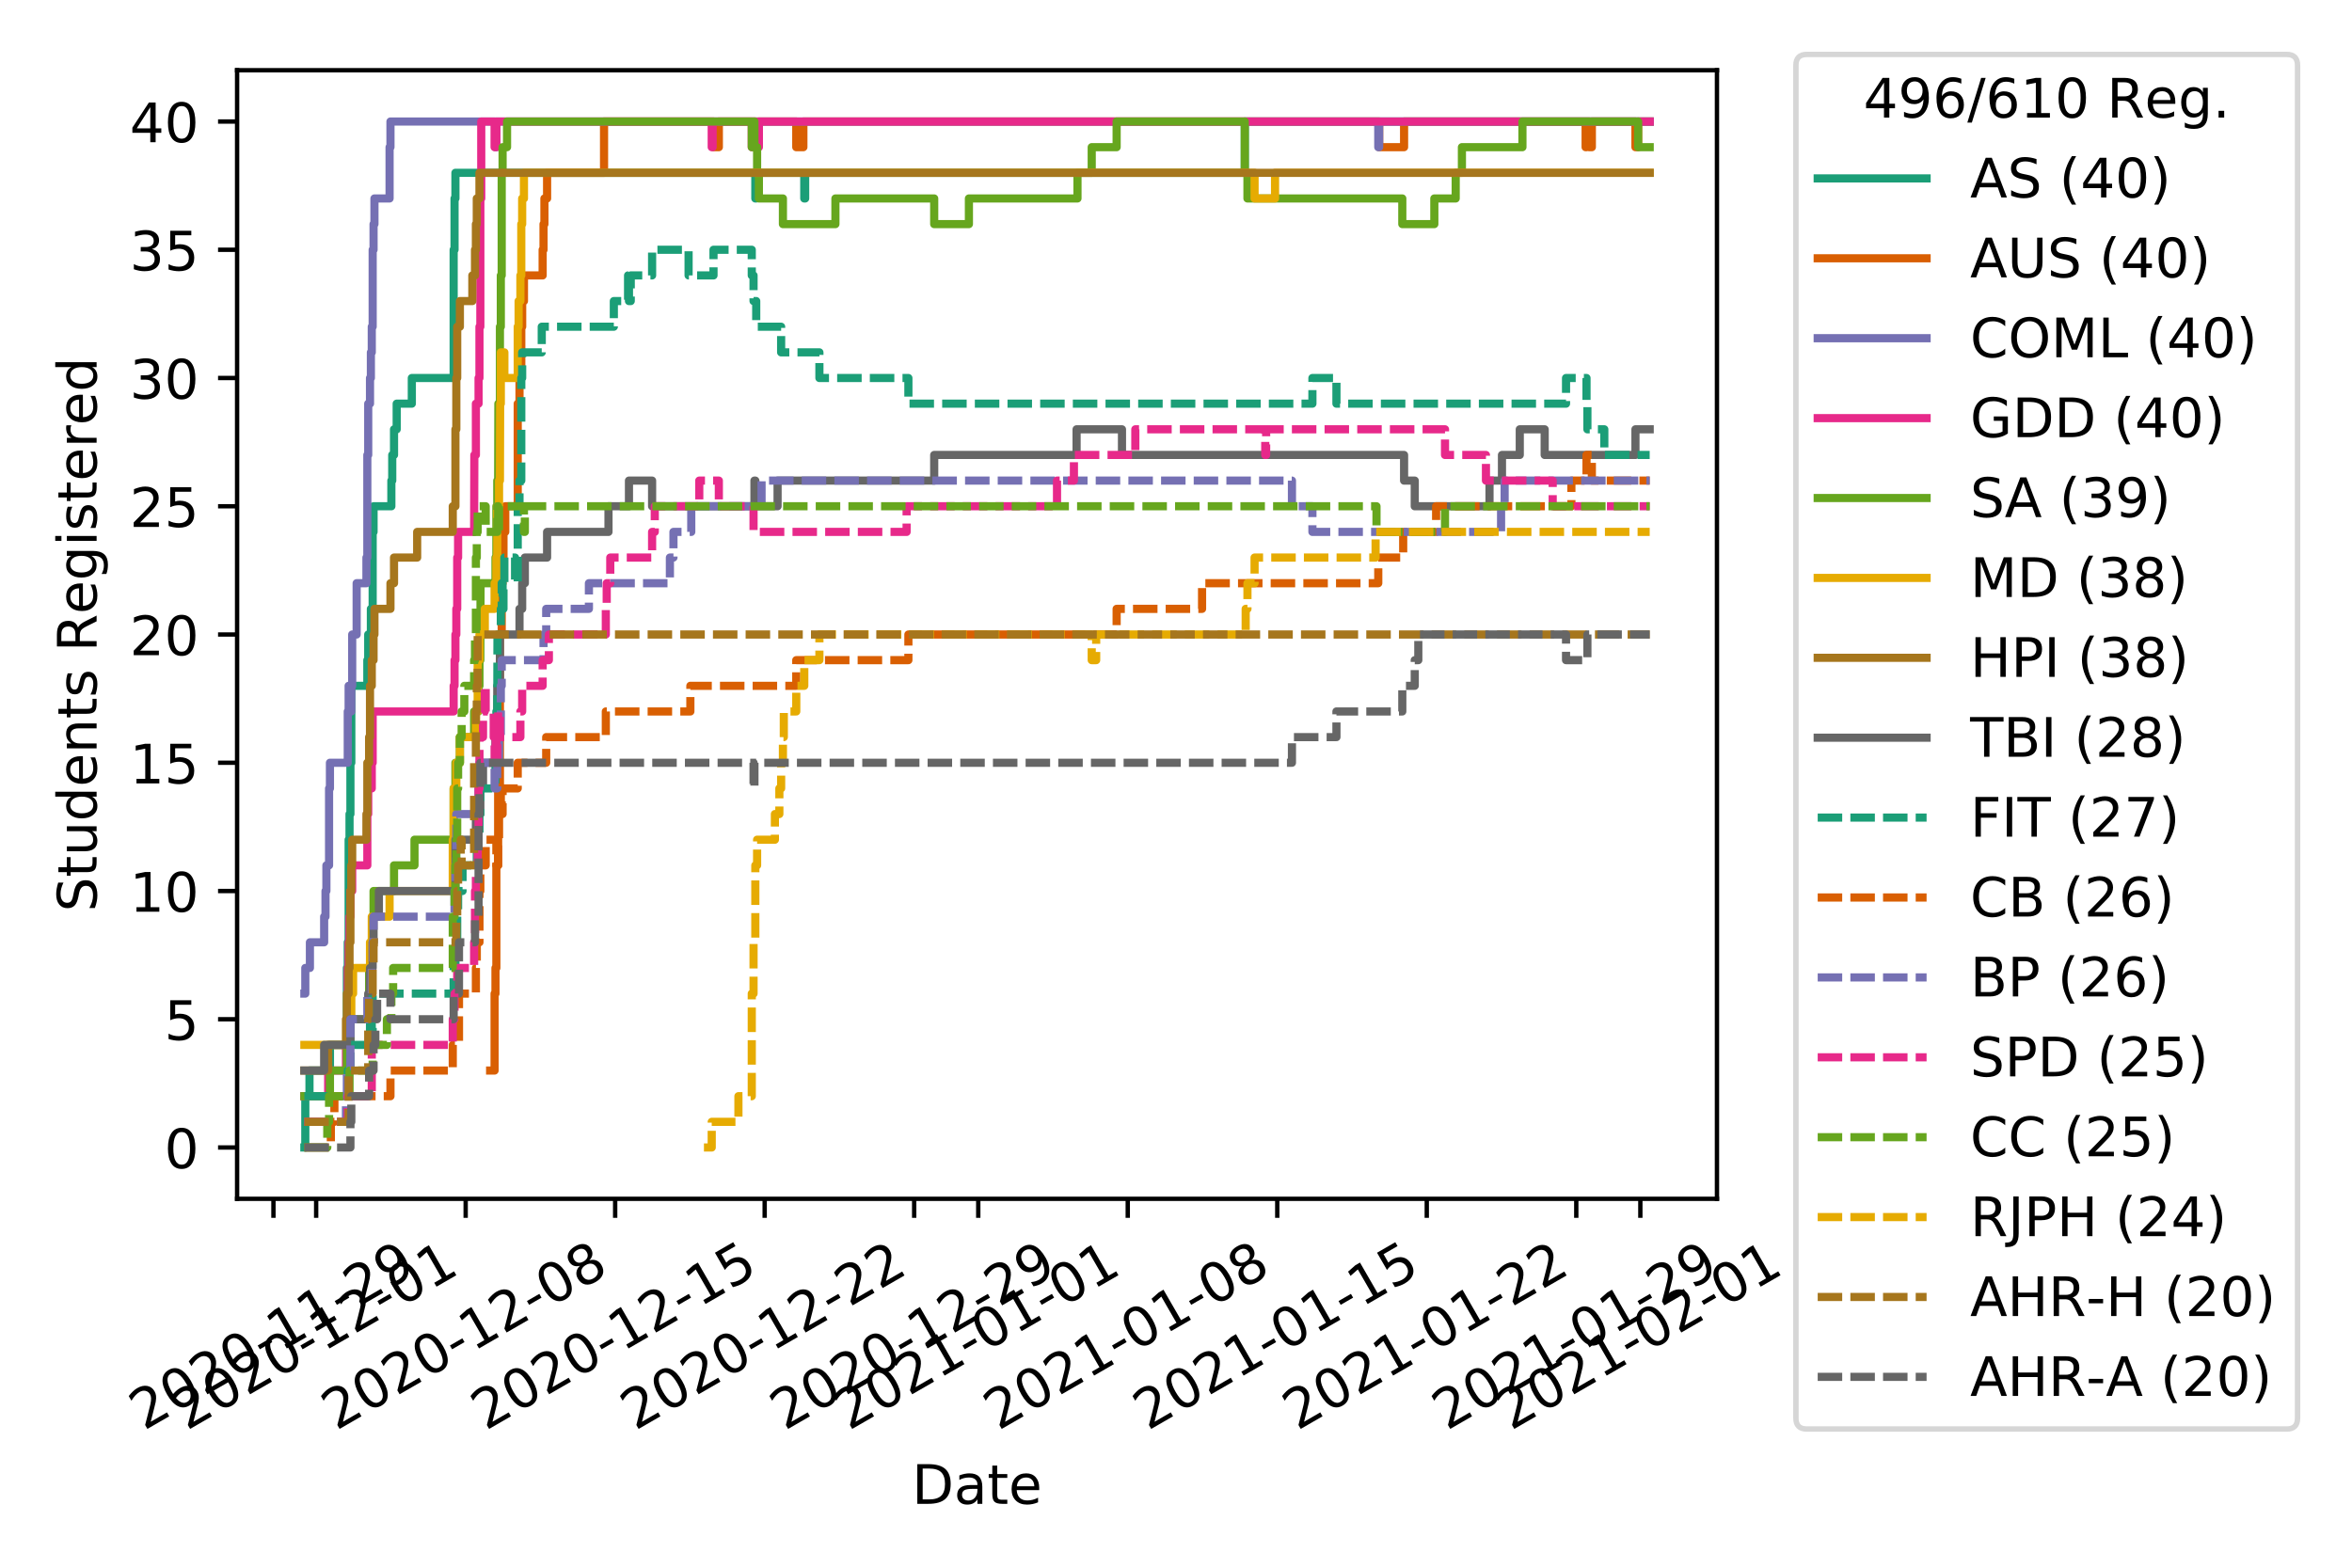 <?xml version="1.0" encoding="utf-8" standalone="no"?>
<!DOCTYPE svg PUBLIC "-//W3C//DTD SVG 1.1//EN"
  "http://www.w3.org/Graphics/SVG/1.1/DTD/svg11.dtd">
<!-- Created with matplotlib (https://matplotlib.org/) -->
<svg height="288pt" version="1.1" viewBox="0 0 432 288" width="432pt" xmlns="http://www.w3.org/2000/svg" xmlns:xlink="http://www.w3.org/1999/xlink">
 <defs>
  <style type="text/css">
*{stroke-linecap:butt;stroke-linejoin:round;}
  </style>
 </defs>
 <g id="figure_1">
  <g id="patch_1">
   <path d="M 0 288 
L 432 288 
L 432 0 
L 0 0 
z
" style="fill:#ffffff;"/>
  </g>
  <g id="axes_1">
   <g id="patch_2">
    <path d="M 43.55 220.231 
L 315.36 220.231 
L 315.36 12.9 
L 43.55 12.9 
z
" style="fill:#ffffff;"/>
   </g>
   <g id="matplotlib.axis_1">
    <g id="xtick_1">
     <g id="line2d_1">
      <defs>
       <path d="M 0 0 
L 0 3.5 
" id="m5b09770124" style="stroke:#000000;stroke-width:0.8;"/>
      </defs>
      <g>
       <use style="stroke:#000000;stroke-width:0.8;" x="50.224" xlink:href="#m5b09770124" y="220.231"/>
      </g>
     </g>
     <g id="text_1">
      <!-- 2020-11-29 -->
      <defs>
       <path d="M 19.188 8.297 
L 53.609 8.297 
L 53.609 0 
L 7.328 0 
L 7.328 8.297 
Q 12.938 14.109 22.625 23.891 
Q 32.328 33.688 34.812 36.531 
Q 39.547 41.844 41.422 45.531 
Q 43.312 49.219 43.312 52.781 
Q 43.312 58.594 39.234 62.25 
Q 35.156 65.922 28.609 65.922 
Q 23.969 65.922 18.812 64.312 
Q 13.672 62.703 7.812 59.422 
L 7.812 69.391 
Q 13.766 71.781 18.938 73 
Q 24.125 74.219 28.422 74.219 
Q 39.75 74.219 46.484 68.547 
Q 53.219 62.891 53.219 53.422 
Q 53.219 48.922 51.531 44.891 
Q 49.859 40.875 45.406 35.406 
Q 44.188 33.984 37.641 27.219 
Q 31.109 20.453 19.188 8.297 
z
" id="DejaVuSans-50"/>
       <path d="M 31.781 66.406 
Q 24.172 66.406 20.328 58.906 
Q 16.5 51.422 16.5 36.375 
Q 16.5 21.391 20.328 13.891 
Q 24.172 6.391 31.781 6.391 
Q 39.453 6.391 43.281 13.891 
Q 47.125 21.391 47.125 36.375 
Q 47.125 51.422 43.281 58.906 
Q 39.453 66.406 31.781 66.406 
z
M 31.781 74.219 
Q 44.047 74.219 50.516 64.516 
Q 56.984 54.828 56.984 36.375 
Q 56.984 17.969 50.516 8.266 
Q 44.047 -1.422 31.781 -1.422 
Q 19.531 -1.422 13.062 8.266 
Q 6.594 17.969 6.594 36.375 
Q 6.594 54.828 13.062 64.516 
Q 19.531 74.219 31.781 74.219 
z
" id="DejaVuSans-48"/>
       <path d="M 4.891 31.391 
L 31.203 31.391 
L 31.203 23.391 
L 4.891 23.391 
z
" id="DejaVuSans-45"/>
       <path d="M 12.406 8.297 
L 28.516 8.297 
L 28.516 63.922 
L 10.984 60.406 
L 10.984 69.391 
L 28.422 72.906 
L 38.281 72.906 
L 38.281 8.297 
L 54.391 8.297 
L 54.391 0 
L 12.406 0 
z
" id="DejaVuSans-49"/>
       <path d="M 10.984 1.516 
L 10.984 10.5 
Q 14.703 8.734 18.5 7.812 
Q 22.312 6.891 25.984 6.891 
Q 35.75 6.891 40.891 13.453 
Q 46.047 20.016 46.781 33.406 
Q 43.953 29.203 39.594 26.953 
Q 35.25 24.703 29.984 24.703 
Q 19.047 24.703 12.672 31.312 
Q 6.297 37.938 6.297 49.422 
Q 6.297 60.641 12.938 67.422 
Q 19.578 74.219 30.609 74.219 
Q 43.266 74.219 49.922 64.516 
Q 56.594 54.828 56.594 36.375 
Q 56.594 19.141 48.406 8.859 
Q 40.234 -1.422 26.422 -1.422 
Q 22.703 -1.422 18.891 -0.688 
Q 15.094 0.047 10.984 1.516 
z
M 30.609 32.422 
Q 37.25 32.422 41.125 36.953 
Q 45.016 41.5 45.016 49.422 
Q 45.016 57.281 41.125 61.844 
Q 37.25 66.406 30.609 66.406 
Q 23.969 66.406 20.094 61.844 
Q 16.219 57.281 16.219 49.422 
Q 16.219 41.5 20.094 36.953 
Q 23.969 32.422 30.609 32.422 
z
" id="DejaVuSans-57"/>
      </defs>
      <g transform="translate(26.439 262.869)rotate(-30)scale(0.1 -0.1)">
       <use xlink:href="#DejaVuSans-50"/>
       <use x="63.623" xlink:href="#DejaVuSans-48"/>
       <use x="127.246" xlink:href="#DejaVuSans-50"/>
       <use x="190.869" xlink:href="#DejaVuSans-48"/>
       <use x="254.492" xlink:href="#DejaVuSans-45"/>
       <use x="290.576" xlink:href="#DejaVuSans-49"/>
       <use x="354.199" xlink:href="#DejaVuSans-49"/>
       <use x="417.822" xlink:href="#DejaVuSans-45"/>
       <use x="453.906" xlink:href="#DejaVuSans-50"/>
       <use x="517.529" xlink:href="#DejaVuSans-57"/>
      </g>
     </g>
    </g>
    <g id="xtick_2">
     <g id="line2d_2">
      <g>
       <use style="stroke:#000000;stroke-width:0.8;" x="58.07" xlink:href="#m5b09770124" y="220.231"/>
      </g>
     </g>
     <g id="text_2">
      <!-- 2020-12-01 -->
      <g transform="translate(34.284 262.869)rotate(-30)scale(0.1 -0.1)">
       <use xlink:href="#DejaVuSans-50"/>
       <use x="63.623" xlink:href="#DejaVuSans-48"/>
       <use x="127.246" xlink:href="#DejaVuSans-50"/>
       <use x="190.869" xlink:href="#DejaVuSans-48"/>
       <use x="254.492" xlink:href="#DejaVuSans-45"/>
       <use x="290.576" xlink:href="#DejaVuSans-49"/>
       <use x="354.199" xlink:href="#DejaVuSans-50"/>
       <use x="417.822" xlink:href="#DejaVuSans-45"/>
       <use x="453.906" xlink:href="#DejaVuSans-48"/>
       <use x="517.529" xlink:href="#DejaVuSans-49"/>
      </g>
     </g>
    </g>
    <g id="xtick_3">
     <g id="line2d_3">
      <g>
       <use style="stroke:#000000;stroke-width:0.8;" x="85.53" xlink:href="#m5b09770124" y="220.231"/>
      </g>
     </g>
     <g id="text_3">
      <!-- 2020-12-08 -->
      <defs>
       <path d="M 31.781 34.625 
Q 24.75 34.625 20.719 30.859 
Q 16.703 27.094 16.703 20.516 
Q 16.703 13.922 20.719 10.156 
Q 24.75 6.391 31.781 6.391 
Q 38.812 6.391 42.859 10.172 
Q 46.922 13.969 46.922 20.516 
Q 46.922 27.094 42.891 30.859 
Q 38.875 34.625 31.781 34.625 
z
M 21.922 38.812 
Q 15.578 40.375 12.031 44.719 
Q 8.5 49.078 8.5 55.328 
Q 8.5 64.062 14.719 69.141 
Q 20.953 74.219 31.781 74.219 
Q 42.672 74.219 48.875 69.141 
Q 55.078 64.062 55.078 55.328 
Q 55.078 49.078 51.531 44.719 
Q 48 40.375 41.703 38.812 
Q 48.828 37.156 52.797 32.312 
Q 56.781 27.484 56.781 20.516 
Q 56.781 9.906 50.312 4.234 
Q 43.844 -1.422 31.781 -1.422 
Q 19.734 -1.422 13.25 4.234 
Q 6.781 9.906 6.781 20.516 
Q 6.781 27.484 10.781 32.312 
Q 14.797 37.156 21.922 38.812 
z
M 18.312 54.391 
Q 18.312 48.734 21.844 45.562 
Q 25.391 42.391 31.781 42.391 
Q 38.141 42.391 41.719 45.562 
Q 45.312 48.734 45.312 54.391 
Q 45.312 60.062 41.719 63.234 
Q 38.141 66.406 31.781 66.406 
Q 25.391 66.406 21.844 63.234 
Q 18.312 60.062 18.312 54.391 
z
" id="DejaVuSans-56"/>
      </defs>
      <g transform="translate(61.745 262.869)rotate(-30)scale(0.1 -0.1)">
       <use xlink:href="#DejaVuSans-50"/>
       <use x="63.623" xlink:href="#DejaVuSans-48"/>
       <use x="127.246" xlink:href="#DejaVuSans-50"/>
       <use x="190.869" xlink:href="#DejaVuSans-48"/>
       <use x="254.492" xlink:href="#DejaVuSans-45"/>
       <use x="290.576" xlink:href="#DejaVuSans-49"/>
       <use x="354.199" xlink:href="#DejaVuSans-50"/>
       <use x="417.822" xlink:href="#DejaVuSans-45"/>
       <use x="453.906" xlink:href="#DejaVuSans-48"/>
       <use x="517.529" xlink:href="#DejaVuSans-56"/>
      </g>
     </g>
    </g>
    <g id="xtick_4">
     <g id="line2d_4">
      <g>
       <use style="stroke:#000000;stroke-width:0.8;" x="112.99" xlink:href="#m5b09770124" y="220.231"/>
      </g>
     </g>
     <g id="text_4">
      <!-- 2020-12-15 -->
      <defs>
       <path d="M 10.797 72.906 
L 49.516 72.906 
L 49.516 64.594 
L 19.828 64.594 
L 19.828 46.734 
Q 21.969 47.469 24.109 47.828 
Q 26.266 48.188 28.422 48.188 
Q 40.625 48.188 47.75 41.5 
Q 54.891 34.812 54.891 23.391 
Q 54.891 11.625 47.562 5.094 
Q 40.234 -1.422 26.906 -1.422 
Q 22.312 -1.422 17.547 -0.641 
Q 12.797 0.141 7.719 1.703 
L 7.719 11.625 
Q 12.109 9.234 16.797 8.062 
Q 21.484 6.891 26.703 6.891 
Q 35.156 6.891 40.078 11.328 
Q 45.016 15.766 45.016 23.391 
Q 45.016 31 40.078 35.438 
Q 35.156 39.891 26.703 39.891 
Q 22.75 39.891 18.812 39.016 
Q 14.891 38.141 10.797 36.281 
z
" id="DejaVuSans-53"/>
      </defs>
      <g transform="translate(89.205 262.869)rotate(-30)scale(0.1 -0.1)">
       <use xlink:href="#DejaVuSans-50"/>
       <use x="63.623" xlink:href="#DejaVuSans-48"/>
       <use x="127.246" xlink:href="#DejaVuSans-50"/>
       <use x="190.869" xlink:href="#DejaVuSans-48"/>
       <use x="254.492" xlink:href="#DejaVuSans-45"/>
       <use x="290.576" xlink:href="#DejaVuSans-49"/>
       <use x="354.199" xlink:href="#DejaVuSans-50"/>
       <use x="417.822" xlink:href="#DejaVuSans-45"/>
       <use x="453.906" xlink:href="#DejaVuSans-49"/>
       <use x="517.529" xlink:href="#DejaVuSans-53"/>
      </g>
     </g>
    </g>
    <g id="xtick_5">
     <g id="line2d_5">
      <g>
       <use style="stroke:#000000;stroke-width:0.8;" x="140.45" xlink:href="#m5b09770124" y="220.231"/>
      </g>
     </g>
     <g id="text_5">
      <!-- 2020-12-22 -->
      <g transform="translate(116.665 262.869)rotate(-30)scale(0.1 -0.1)">
       <use xlink:href="#DejaVuSans-50"/>
       <use x="63.623" xlink:href="#DejaVuSans-48"/>
       <use x="127.246" xlink:href="#DejaVuSans-50"/>
       <use x="190.869" xlink:href="#DejaVuSans-48"/>
       <use x="254.492" xlink:href="#DejaVuSans-45"/>
       <use x="290.576" xlink:href="#DejaVuSans-49"/>
       <use x="354.199" xlink:href="#DejaVuSans-50"/>
       <use x="417.822" xlink:href="#DejaVuSans-45"/>
       <use x="453.906" xlink:href="#DejaVuSans-50"/>
       <use x="517.529" xlink:href="#DejaVuSans-50"/>
      </g>
     </g>
    </g>
    <g id="xtick_6">
     <g id="line2d_6">
      <g>
       <use style="stroke:#000000;stroke-width:0.8;" x="167.91" xlink:href="#m5b09770124" y="220.231"/>
      </g>
     </g>
     <g id="text_6">
      <!-- 2020-12-29 -->
      <g transform="translate(144.125 262.869)rotate(-30)scale(0.1 -0.1)">
       <use xlink:href="#DejaVuSans-50"/>
       <use x="63.623" xlink:href="#DejaVuSans-48"/>
       <use x="127.246" xlink:href="#DejaVuSans-50"/>
       <use x="190.869" xlink:href="#DejaVuSans-48"/>
       <use x="254.492" xlink:href="#DejaVuSans-45"/>
       <use x="290.576" xlink:href="#DejaVuSans-49"/>
       <use x="354.199" xlink:href="#DejaVuSans-50"/>
       <use x="417.822" xlink:href="#DejaVuSans-45"/>
       <use x="453.906" xlink:href="#DejaVuSans-50"/>
       <use x="517.529" xlink:href="#DejaVuSans-57"/>
      </g>
     </g>
    </g>
    <g id="xtick_7">
     <g id="line2d_7">
      <g>
       <use style="stroke:#000000;stroke-width:0.8;" x="179.679" xlink:href="#m5b09770124" y="220.231"/>
      </g>
     </g>
     <g id="text_7">
      <!-- 2021-01-01 -->
      <g transform="translate(155.894 262.869)rotate(-30)scale(0.1 -0.1)">
       <use xlink:href="#DejaVuSans-50"/>
       <use x="63.623" xlink:href="#DejaVuSans-48"/>
       <use x="127.246" xlink:href="#DejaVuSans-50"/>
       <use x="190.869" xlink:href="#DejaVuSans-49"/>
       <use x="254.492" xlink:href="#DejaVuSans-45"/>
       <use x="290.576" xlink:href="#DejaVuSans-48"/>
       <use x="354.199" xlink:href="#DejaVuSans-49"/>
       <use x="417.822" xlink:href="#DejaVuSans-45"/>
       <use x="453.906" xlink:href="#DejaVuSans-48"/>
       <use x="517.529" xlink:href="#DejaVuSans-49"/>
      </g>
     </g>
    </g>
    <g id="xtick_8">
     <g id="line2d_8">
      <g>
       <use style="stroke:#000000;stroke-width:0.8;" x="207.139" xlink:href="#m5b09770124" y="220.231"/>
      </g>
     </g>
     <g id="text_8">
      <!-- 2021-01-08 -->
      <g transform="translate(183.354 262.869)rotate(-30)scale(0.1 -0.1)">
       <use xlink:href="#DejaVuSans-50"/>
       <use x="63.623" xlink:href="#DejaVuSans-48"/>
       <use x="127.246" xlink:href="#DejaVuSans-50"/>
       <use x="190.869" xlink:href="#DejaVuSans-49"/>
       <use x="254.492" xlink:href="#DejaVuSans-45"/>
       <use x="290.576" xlink:href="#DejaVuSans-48"/>
       <use x="354.199" xlink:href="#DejaVuSans-49"/>
       <use x="417.822" xlink:href="#DejaVuSans-45"/>
       <use x="453.906" xlink:href="#DejaVuSans-48"/>
       <use x="517.529" xlink:href="#DejaVuSans-56"/>
      </g>
     </g>
    </g>
    <g id="xtick_9">
     <g id="line2d_9">
      <g>
       <use style="stroke:#000000;stroke-width:0.8;" x="234.599" xlink:href="#m5b09770124" y="220.231"/>
      </g>
     </g>
     <g id="text_9">
      <!-- 2021-01-15 -->
      <g transform="translate(210.814 262.869)rotate(-30)scale(0.1 -0.1)">
       <use xlink:href="#DejaVuSans-50"/>
       <use x="63.623" xlink:href="#DejaVuSans-48"/>
       <use x="127.246" xlink:href="#DejaVuSans-50"/>
       <use x="190.869" xlink:href="#DejaVuSans-49"/>
       <use x="254.492" xlink:href="#DejaVuSans-45"/>
       <use x="290.576" xlink:href="#DejaVuSans-48"/>
       <use x="354.199" xlink:href="#DejaVuSans-49"/>
       <use x="417.822" xlink:href="#DejaVuSans-45"/>
       <use x="453.906" xlink:href="#DejaVuSans-49"/>
       <use x="517.529" xlink:href="#DejaVuSans-53"/>
      </g>
     </g>
    </g>
    <g id="xtick_10">
     <g id="line2d_10">
      <g>
       <use style="stroke:#000000;stroke-width:0.8;" x="262.06" xlink:href="#m5b09770124" y="220.231"/>
      </g>
     </g>
     <g id="text_10">
      <!-- 2021-01-22 -->
      <g transform="translate(238.274 262.869)rotate(-30)scale(0.1 -0.1)">
       <use xlink:href="#DejaVuSans-50"/>
       <use x="63.623" xlink:href="#DejaVuSans-48"/>
       <use x="127.246" xlink:href="#DejaVuSans-50"/>
       <use x="190.869" xlink:href="#DejaVuSans-49"/>
       <use x="254.492" xlink:href="#DejaVuSans-45"/>
       <use x="290.576" xlink:href="#DejaVuSans-48"/>
       <use x="354.199" xlink:href="#DejaVuSans-49"/>
       <use x="417.822" xlink:href="#DejaVuSans-45"/>
       <use x="453.906" xlink:href="#DejaVuSans-50"/>
       <use x="517.529" xlink:href="#DejaVuSans-50"/>
      </g>
     </g>
    </g>
    <g id="xtick_11">
     <g id="line2d_11">
      <g>
       <use style="stroke:#000000;stroke-width:0.8;" x="289.52" xlink:href="#m5b09770124" y="220.231"/>
      </g>
     </g>
     <g id="text_11">
      <!-- 2021-01-29 -->
      <g transform="translate(265.735 262.869)rotate(-30)scale(0.1 -0.1)">
       <use xlink:href="#DejaVuSans-50"/>
       <use x="63.623" xlink:href="#DejaVuSans-48"/>
       <use x="127.246" xlink:href="#DejaVuSans-50"/>
       <use x="190.869" xlink:href="#DejaVuSans-49"/>
       <use x="254.492" xlink:href="#DejaVuSans-45"/>
       <use x="290.576" xlink:href="#DejaVuSans-48"/>
       <use x="354.199" xlink:href="#DejaVuSans-49"/>
       <use x="417.822" xlink:href="#DejaVuSans-45"/>
       <use x="453.906" xlink:href="#DejaVuSans-50"/>
       <use x="517.529" xlink:href="#DejaVuSans-57"/>
      </g>
     </g>
    </g>
    <g id="xtick_12">
     <g id="line2d_12">
      <g>
       <use style="stroke:#000000;stroke-width:0.8;" x="301.288" xlink:href="#m5b09770124" y="220.231"/>
      </g>
     </g>
     <g id="text_12">
      <!-- 2021-02-01 -->
      <g transform="translate(277.503 262.869)rotate(-30)scale(0.1 -0.1)">
       <use xlink:href="#DejaVuSans-50"/>
       <use x="63.623" xlink:href="#DejaVuSans-48"/>
       <use x="127.246" xlink:href="#DejaVuSans-50"/>
       <use x="190.869" xlink:href="#DejaVuSans-49"/>
       <use x="254.492" xlink:href="#DejaVuSans-45"/>
       <use x="290.576" xlink:href="#DejaVuSans-48"/>
       <use x="354.199" xlink:href="#DejaVuSans-50"/>
       <use x="417.822" xlink:href="#DejaVuSans-45"/>
       <use x="453.906" xlink:href="#DejaVuSans-48"/>
       <use x="517.529" xlink:href="#DejaVuSans-49"/>
      </g>
     </g>
    </g>
    <g id="text_13">
     <!-- Date -->
     <defs>
      <path d="M 19.672 64.797 
L 19.672 8.109 
L 31.594 8.109 
Q 46.688 8.109 53.688 14.938 
Q 60.688 21.781 60.688 36.531 
Q 60.688 51.172 53.688 57.984 
Q 46.688 64.797 31.594 64.797 
z
M 9.812 72.906 
L 30.078 72.906 
Q 51.266 72.906 61.172 64.094 
Q 71.094 55.281 71.094 36.531 
Q 71.094 17.672 61.125 8.828 
Q 51.172 0 30.078 0 
L 9.812 0 
z
" id="DejaVuSans-68"/>
      <path d="M 34.281 27.484 
Q 23.391 27.484 19.188 25 
Q 14.984 22.516 14.984 16.5 
Q 14.984 11.719 18.141 8.906 
Q 21.297 6.109 26.703 6.109 
Q 34.188 6.109 38.703 11.406 
Q 43.219 16.703 43.219 25.484 
L 43.219 27.484 
z
M 52.203 31.203 
L 52.203 0 
L 43.219 0 
L 43.219 8.297 
Q 40.141 3.328 35.547 0.953 
Q 30.953 -1.422 24.312 -1.422 
Q 15.922 -1.422 10.953 3.297 
Q 6 8.016 6 15.922 
Q 6 25.141 12.172 29.828 
Q 18.359 34.516 30.609 34.516 
L 43.219 34.516 
L 43.219 35.406 
Q 43.219 41.609 39.141 45 
Q 35.062 48.391 27.688 48.391 
Q 23 48.391 18.547 47.266 
Q 14.109 46.141 10.016 43.891 
L 10.016 52.203 
Q 14.938 54.109 19.578 55.047 
Q 24.219 56 28.609 56 
Q 40.484 56 46.344 49.844 
Q 52.203 43.703 52.203 31.203 
z
" id="DejaVuSans-97"/>
      <path d="M 18.312 70.219 
L 18.312 54.688 
L 36.812 54.688 
L 36.812 47.703 
L 18.312 47.703 
L 18.312 18.016 
Q 18.312 11.328 20.141 9.422 
Q 21.969 7.516 27.594 7.516 
L 36.812 7.516 
L 36.812 0 
L 27.594 0 
Q 17.188 0 13.234 3.875 
Q 9.281 7.766 9.281 18.016 
L 9.281 47.703 
L 2.688 47.703 
L 2.688 54.688 
L 9.281 54.688 
L 9.281 70.219 
z
" id="DejaVuSans-116"/>
      <path d="M 56.203 29.594 
L 56.203 25.203 
L 14.891 25.203 
Q 15.484 15.922 20.484 11.062 
Q 25.484 6.203 34.422 6.203 
Q 39.594 6.203 44.453 7.469 
Q 49.312 8.734 54.109 11.281 
L 54.109 2.781 
Q 49.266 0.734 44.188 -0.344 
Q 39.109 -1.422 33.891 -1.422 
Q 20.797 -1.422 13.156 6.188 
Q 5.516 13.812 5.516 26.812 
Q 5.516 40.234 12.766 48.109 
Q 20.016 56 32.328 56 
Q 43.359 56 49.781 48.891 
Q 56.203 41.797 56.203 29.594 
z
M 47.219 32.234 
Q 47.125 39.594 43.094 43.984 
Q 39.062 48.391 32.422 48.391 
Q 24.906 48.391 20.391 44.141 
Q 15.875 39.891 15.188 32.172 
z
" id="DejaVuSans-101"/>
     </defs>
     <g transform="translate(167.504 276.269)scale(0.1 -0.1)">
      <use xlink:href="#DejaVuSans-68"/>
      <use x="77.002" xlink:href="#DejaVuSans-97"/>
      <use x="138.281" xlink:href="#DejaVuSans-116"/>
      <use x="177.49" xlink:href="#DejaVuSans-101"/>
     </g>
    </g>
   </g>
   <g id="matplotlib.axis_2">
    <g id="ytick_1">
     <g id="line2d_13">
      <defs>
       <path d="M 0 0 
L -3.5 0 
" id="me4720c4226" style="stroke:#000000;stroke-width:0.8;"/>
      </defs>
      <g>
       <use style="stroke:#000000;stroke-width:0.8;" x="43.55" xlink:href="#me4720c4226" y="210.807"/>
      </g>
     </g>
     <g id="text_14">
      <!-- 0 -->
      <g transform="translate(30.188 214.606)scale(0.1 -0.1)">
       <use xlink:href="#DejaVuSans-48"/>
      </g>
     </g>
    </g>
    <g id="ytick_2">
     <g id="line2d_14">
      <g>
       <use style="stroke:#000000;stroke-width:0.8;" x="43.55" xlink:href="#me4720c4226" y="187.246"/>
      </g>
     </g>
     <g id="text_15">
      <!-- 5 -->
      <g transform="translate(30.188 191.046)scale(0.1 -0.1)">
       <use xlink:href="#DejaVuSans-53"/>
      </g>
     </g>
    </g>
    <g id="ytick_3">
     <g id="line2d_15">
      <g>
       <use style="stroke:#000000;stroke-width:0.8;" x="43.55" xlink:href="#me4720c4226" y="163.686"/>
      </g>
     </g>
     <g id="text_16">
      <!-- 10 -->
      <g transform="translate(23.825 167.485)scale(0.1 -0.1)">
       <use xlink:href="#DejaVuSans-49"/>
       <use x="63.623" xlink:href="#DejaVuSans-48"/>
      </g>
     </g>
    </g>
    <g id="ytick_4">
     <g id="line2d_16">
      <g>
       <use style="stroke:#000000;stroke-width:0.8;" x="43.55" xlink:href="#me4720c4226" y="140.126"/>
      </g>
     </g>
     <g id="text_17">
      <!-- 15 -->
      <g transform="translate(23.825 143.925)scale(0.1 -0.1)">
       <use xlink:href="#DejaVuSans-49"/>
       <use x="63.623" xlink:href="#DejaVuSans-53"/>
      </g>
     </g>
    </g>
    <g id="ytick_5">
     <g id="line2d_17">
      <g>
       <use style="stroke:#000000;stroke-width:0.8;" x="43.55" xlink:href="#me4720c4226" y="116.565"/>
      </g>
     </g>
     <g id="text_18">
      <!-- 20 -->
      <g transform="translate(23.825 120.365)scale(0.1 -0.1)">
       <use xlink:href="#DejaVuSans-50"/>
       <use x="63.623" xlink:href="#DejaVuSans-48"/>
      </g>
     </g>
    </g>
    <g id="ytick_6">
     <g id="line2d_18">
      <g>
       <use style="stroke:#000000;stroke-width:0.8;" x="43.55" xlink:href="#me4720c4226" y="93.005"/>
      </g>
     </g>
     <g id="text_19">
      <!-- 25 -->
      <g transform="translate(23.825 96.804)scale(0.1 -0.1)">
       <use xlink:href="#DejaVuSans-50"/>
       <use x="63.623" xlink:href="#DejaVuSans-53"/>
      </g>
     </g>
    </g>
    <g id="ytick_7">
     <g id="line2d_19">
      <g>
       <use style="stroke:#000000;stroke-width:0.8;" x="43.55" xlink:href="#me4720c4226" y="69.445"/>
      </g>
     </g>
     <g id="text_20">
      <!-- 30 -->
      <defs>
       <path d="M 40.578 39.312 
Q 47.656 37.797 51.625 33 
Q 55.609 28.219 55.609 21.188 
Q 55.609 10.406 48.188 4.484 
Q 40.766 -1.422 27.094 -1.422 
Q 22.516 -1.422 17.656 -0.516 
Q 12.797 0.391 7.625 2.203 
L 7.625 11.719 
Q 11.719 9.328 16.594 8.109 
Q 21.484 6.891 26.812 6.891 
Q 36.078 6.891 40.938 10.547 
Q 45.797 14.203 45.797 21.188 
Q 45.797 27.641 41.281 31.266 
Q 36.766 34.906 28.719 34.906 
L 20.219 34.906 
L 20.219 43.016 
L 29.109 43.016 
Q 36.375 43.016 40.234 45.922 
Q 44.094 48.828 44.094 54.297 
Q 44.094 59.906 40.109 62.906 
Q 36.141 65.922 28.719 65.922 
Q 24.656 65.922 20.016 65.031 
Q 15.375 64.156 9.812 62.312 
L 9.812 71.094 
Q 15.438 72.656 20.344 73.438 
Q 25.25 74.219 29.594 74.219 
Q 40.828 74.219 47.359 69.109 
Q 53.906 64.016 53.906 55.328 
Q 53.906 49.266 50.438 45.094 
Q 46.969 40.922 40.578 39.312 
z
" id="DejaVuSans-51"/>
      </defs>
      <g transform="translate(23.825 73.244)scale(0.1 -0.1)">
       <use xlink:href="#DejaVuSans-51"/>
       <use x="63.623" xlink:href="#DejaVuSans-48"/>
      </g>
     </g>
    </g>
    <g id="ytick_8">
     <g id="line2d_20">
      <g>
       <use style="stroke:#000000;stroke-width:0.8;" x="43.55" xlink:href="#me4720c4226" y="45.884"/>
      </g>
     </g>
     <g id="text_21">
      <!-- 35 -->
      <g transform="translate(23.825 49.684)scale(0.1 -0.1)">
       <use xlink:href="#DejaVuSans-51"/>
       <use x="63.623" xlink:href="#DejaVuSans-53"/>
      </g>
     </g>
    </g>
    <g id="ytick_9">
     <g id="line2d_21">
      <g>
       <use style="stroke:#000000;stroke-width:0.8;" x="43.55" xlink:href="#me4720c4226" y="22.324"/>
      </g>
     </g>
     <g id="text_22">
      <!-- 40 -->
      <defs>
       <path d="M 37.797 64.312 
L 12.891 25.391 
L 37.797 25.391 
z
M 35.203 72.906 
L 47.609 72.906 
L 47.609 25.391 
L 58.016 25.391 
L 58.016 17.188 
L 47.609 17.188 
L 47.609 0 
L 37.797 0 
L 37.797 17.188 
L 4.891 17.188 
L 4.891 26.703 
z
" id="DejaVuSans-52"/>
      </defs>
      <g transform="translate(23.825 26.123)scale(0.1 -0.1)">
       <use xlink:href="#DejaVuSans-52"/>
       <use x="63.623" xlink:href="#DejaVuSans-48"/>
      </g>
     </g>
    </g>
    <g id="text_23">
     <!-- Students Registered -->
     <defs>
      <path d="M 53.516 70.516 
L 53.516 60.891 
Q 47.906 63.578 42.922 64.891 
Q 37.938 66.219 33.297 66.219 
Q 25.25 66.219 20.875 63.094 
Q 16.5 59.969 16.5 54.203 
Q 16.5 49.359 19.406 46.891 
Q 22.312 44.438 30.422 42.922 
L 36.375 41.703 
Q 47.406 39.594 52.656 34.297 
Q 57.906 29 57.906 20.125 
Q 57.906 9.516 50.797 4.047 
Q 43.703 -1.422 29.984 -1.422 
Q 24.812 -1.422 18.969 -0.25 
Q 13.141 0.922 6.891 3.219 
L 6.891 13.375 
Q 12.891 10.016 18.656 8.297 
Q 24.422 6.594 29.984 6.594 
Q 38.422 6.594 43.016 9.906 
Q 47.609 13.234 47.609 19.391 
Q 47.609 24.75 44.312 27.781 
Q 41.016 30.812 33.5 32.328 
L 27.484 33.5 
Q 16.453 35.688 11.516 40.375 
Q 6.594 45.062 6.594 53.422 
Q 6.594 63.094 13.406 68.656 
Q 20.219 74.219 32.172 74.219 
Q 37.312 74.219 42.625 73.281 
Q 47.953 72.359 53.516 70.516 
z
" id="DejaVuSans-83"/>
      <path d="M 8.5 21.578 
L 8.5 54.688 
L 17.484 54.688 
L 17.484 21.922 
Q 17.484 14.156 20.5 10.266 
Q 23.531 6.391 29.594 6.391 
Q 36.859 6.391 41.078 11.031 
Q 45.312 15.672 45.312 23.688 
L 45.312 54.688 
L 54.297 54.688 
L 54.297 0 
L 45.312 0 
L 45.312 8.406 
Q 42.047 3.422 37.719 1 
Q 33.406 -1.422 27.688 -1.422 
Q 18.266 -1.422 13.375 4.438 
Q 8.5 10.297 8.5 21.578 
z
M 31.109 56 
z
" id="DejaVuSans-117"/>
      <path d="M 45.406 46.391 
L 45.406 75.984 
L 54.391 75.984 
L 54.391 0 
L 45.406 0 
L 45.406 8.203 
Q 42.578 3.328 38.25 0.953 
Q 33.938 -1.422 27.875 -1.422 
Q 17.969 -1.422 11.734 6.484 
Q 5.516 14.406 5.516 27.297 
Q 5.516 40.188 11.734 48.094 
Q 17.969 56 27.875 56 
Q 33.938 56 38.25 53.625 
Q 42.578 51.266 45.406 46.391 
z
M 14.797 27.297 
Q 14.797 17.391 18.875 11.75 
Q 22.953 6.109 30.078 6.109 
Q 37.203 6.109 41.297 11.75 
Q 45.406 17.391 45.406 27.297 
Q 45.406 37.203 41.297 42.844 
Q 37.203 48.484 30.078 48.484 
Q 22.953 48.484 18.875 42.844 
Q 14.797 37.203 14.797 27.297 
z
" id="DejaVuSans-100"/>
      <path d="M 54.891 33.016 
L 54.891 0 
L 45.906 0 
L 45.906 32.719 
Q 45.906 40.484 42.875 44.328 
Q 39.844 48.188 33.797 48.188 
Q 26.516 48.188 22.312 43.547 
Q 18.109 38.922 18.109 30.906 
L 18.109 0 
L 9.078 0 
L 9.078 54.688 
L 18.109 54.688 
L 18.109 46.188 
Q 21.344 51.125 25.703 53.562 
Q 30.078 56 35.797 56 
Q 45.219 56 50.047 50.172 
Q 54.891 44.344 54.891 33.016 
z
" id="DejaVuSans-110"/>
      <path d="M 44.281 53.078 
L 44.281 44.578 
Q 40.484 46.531 36.375 47.5 
Q 32.281 48.484 27.875 48.484 
Q 21.188 48.484 17.844 46.438 
Q 14.5 44.391 14.5 40.281 
Q 14.5 37.156 16.891 35.375 
Q 19.281 33.594 26.516 31.984 
L 29.594 31.297 
Q 39.156 29.25 43.188 25.516 
Q 47.219 21.781 47.219 15.094 
Q 47.219 7.469 41.188 3.016 
Q 35.156 -1.422 24.609 -1.422 
Q 20.219 -1.422 15.453 -0.562 
Q 10.688 0.297 5.422 2 
L 5.422 11.281 
Q 10.406 8.688 15.234 7.391 
Q 20.062 6.109 24.812 6.109 
Q 31.156 6.109 34.562 8.281 
Q 37.984 10.453 37.984 14.406 
Q 37.984 18.062 35.516 20.016 
Q 33.062 21.969 24.703 23.781 
L 21.578 24.516 
Q 13.234 26.266 9.516 29.906 
Q 5.812 33.547 5.812 39.891 
Q 5.812 47.609 11.281 51.797 
Q 16.75 56 26.812 56 
Q 31.781 56 36.172 55.266 
Q 40.578 54.547 44.281 53.078 
z
" id="DejaVuSans-115"/>
      <path id="DejaVuSans-32"/>
      <path d="M 44.391 34.188 
Q 47.562 33.109 50.562 29.594 
Q 53.562 26.078 56.594 19.922 
L 66.609 0 
L 56 0 
L 46.688 18.703 
Q 43.062 26.031 39.672 28.422 
Q 36.281 30.812 30.422 30.812 
L 19.672 30.812 
L 19.672 0 
L 9.812 0 
L 9.812 72.906 
L 32.078 72.906 
Q 44.578 72.906 50.734 67.672 
Q 56.891 62.453 56.891 51.906 
Q 56.891 45.016 53.688 40.469 
Q 50.484 35.938 44.391 34.188 
z
M 19.672 64.797 
L 19.672 38.922 
L 32.078 38.922 
Q 39.203 38.922 42.844 42.219 
Q 46.484 45.516 46.484 51.906 
Q 46.484 58.297 42.844 61.547 
Q 39.203 64.797 32.078 64.797 
z
" id="DejaVuSans-82"/>
      <path d="M 45.406 27.984 
Q 45.406 37.75 41.375 43.109 
Q 37.359 48.484 30.078 48.484 
Q 22.859 48.484 18.828 43.109 
Q 14.797 37.75 14.797 27.984 
Q 14.797 18.266 18.828 12.891 
Q 22.859 7.516 30.078 7.516 
Q 37.359 7.516 41.375 12.891 
Q 45.406 18.266 45.406 27.984 
z
M 54.391 6.781 
Q 54.391 -7.172 48.188 -13.984 
Q 42 -20.797 29.203 -20.797 
Q 24.469 -20.797 20.266 -20.094 
Q 16.062 -19.391 12.109 -17.922 
L 12.109 -9.188 
Q 16.062 -11.328 19.922 -12.344 
Q 23.781 -13.375 27.781 -13.375 
Q 36.625 -13.375 41.016 -8.766 
Q 45.406 -4.156 45.406 5.172 
L 45.406 9.625 
Q 42.625 4.781 38.281 2.391 
Q 33.938 0 27.875 0 
Q 17.828 0 11.672 7.656 
Q 5.516 15.328 5.516 27.984 
Q 5.516 40.672 11.672 48.328 
Q 17.828 56 27.875 56 
Q 33.938 56 38.281 53.609 
Q 42.625 51.219 45.406 46.391 
L 45.406 54.688 
L 54.391 54.688 
z
" id="DejaVuSans-103"/>
      <path d="M 9.422 54.688 
L 18.406 54.688 
L 18.406 0 
L 9.422 0 
z
M 9.422 75.984 
L 18.406 75.984 
L 18.406 64.594 
L 9.422 64.594 
z
" id="DejaVuSans-105"/>
      <path d="M 41.109 46.297 
Q 39.594 47.172 37.812 47.578 
Q 36.031 48 33.891 48 
Q 26.266 48 22.188 43.047 
Q 18.109 38.094 18.109 28.812 
L 18.109 0 
L 9.078 0 
L 9.078 54.688 
L 18.109 54.688 
L 18.109 46.188 
Q 20.953 51.172 25.484 53.578 
Q 30.031 56 36.531 56 
Q 37.453 56 38.578 55.875 
Q 39.703 55.766 41.062 55.516 
z
" id="DejaVuSans-114"/>
     </defs>
     <g transform="translate(17.745 167.499)rotate(-90)scale(0.1 -0.1)">
      <use xlink:href="#DejaVuSans-83"/>
      <use x="63.477" xlink:href="#DejaVuSans-116"/>
      <use x="102.686" xlink:href="#DejaVuSans-117"/>
      <use x="166.064" xlink:href="#DejaVuSans-100"/>
      <use x="229.541" xlink:href="#DejaVuSans-101"/>
      <use x="291.064" xlink:href="#DejaVuSans-110"/>
      <use x="354.443" xlink:href="#DejaVuSans-116"/>
      <use x="393.652" xlink:href="#DejaVuSans-115"/>
      <use x="445.752" xlink:href="#DejaVuSans-32"/>
      <use x="477.539" xlink:href="#DejaVuSans-82"/>
      <use x="546.959" xlink:href="#DejaVuSans-101"/>
      <use x="608.482" xlink:href="#DejaVuSans-103"/>
      <use x="671.959" xlink:href="#DejaVuSans-105"/>
      <use x="699.742" xlink:href="#DejaVuSans-115"/>
      <use x="751.842" xlink:href="#DejaVuSans-116"/>
      <use x="791.051" xlink:href="#DejaVuSans-101"/>
      <use x="852.574" xlink:href="#DejaVuSans-114"/>
      <use x="893.656" xlink:href="#DejaVuSans-101"/>
      <use x="955.18" xlink:href="#DejaVuSans-100"/>
     </g>
    </g>
   </g>
   <g id="line2d_22">
    <path clip-path="url(#pa9b38b18f5)" d="M 55.905 210.807 
L 56.077 210.807 
L 56.077 201.383 
L 56.187 201.383 
L 56.844 201.383 
L 56.844 196.67 
L 56.923 196.67 
L 60.603 196.67 
L 60.603 191.958 
L 60.685 191.958 
L 63.709 191.958 
L 63.709 177.822 
L 63.791 177.822 
L 63.873 177.822 
L 63.873 173.11 
L 63.954 173.11 
L 64.036 173.11 
L 64.036 154.262 
L 64.118 154.262 
L 64.199 154.262 
L 64.199 149.55 
L 64.281 149.55 
L 64.363 149.55 
L 64.363 140.126 
L 64.445 140.126 
L 64.526 140.126 
L 64.526 125.99 
L 64.608 125.99 
L 67.469 125.99 
L 67.469 121.277 
L 67.55 121.277 
L 67.632 121.277 
L 67.632 116.565 
L 67.714 116.565 
L 68.122 116.565 
L 68.122 111.853 
L 68.204 111.853 
L 68.449 111.853 
L 68.449 97.717 
L 68.531 97.717 
L 68.613 97.717 
L 68.613 93.005 
L 68.694 93.005 
L 71.882 93.005 
L 71.882 88.293 
L 71.963 88.293 
L 72.045 88.293 
L 72.045 83.581 
L 72.127 83.581 
L 72.372 83.581 
L 72.372 78.869 
L 72.454 78.869 
L 72.862 78.869 
L 72.862 74.157 
L 72.944 74.157 
L 75.641 74.157 
L 75.641 69.445 
L 75.723 69.445 
L 83.324 69.445 
L 83.324 45.884 
L 83.405 45.884 
L 83.487 45.884 
L 83.487 36.46 
L 83.569 36.46 
L 83.65 36.46 
L 83.65 31.748 
L 83.732 31.748 
L 138.734 31.748 
L 138.734 36.46 
L 138.816 36.46 
L 138.898 36.46 
L 138.898 31.748 
L 138.979 31.748 
L 147.724 31.748 
L 147.724 36.46 
L 147.806 36.46 
L 147.888 36.46 
L 147.888 31.748 
L 147.969 31.748 
L 228.634 31.748 
L 228.634 22.324 
L 228.715 22.324 
L 303.005 22.324 
L 303.005 22.324 
" style="fill:none;stroke:#1b9e77;stroke-linecap:square;stroke-width:1.5;"/>
   </g>
   <g id="line2d_23">
    <path clip-path="url(#pa9b38b18f5)" d="M 90.025 196.67 
L 90.842 196.67 
L 90.842 182.534 
L 90.924 182.534 
L 91.006 182.534 
L 91.006 177.822 
L 91.088 177.822 
L 91.169 177.822 
L 91.169 158.974 
L 91.251 158.974 
L 91.496 158.974 
L 91.496 144.838 
L 91.578 144.838 
L 91.823 144.838 
L 91.823 116.565 
L 91.905 116.565 
L 92.15 116.565 
L 92.15 107.141 
L 92.232 107.141 
L 92.313 107.141 
L 92.313 102.429 
L 92.395 102.429 
L 92.477 102.429 
L 92.477 97.717 
L 92.559 97.717 
L 92.804 97.717 
L 92.804 93.005 
L 92.885 93.005 
L 95.092 93.005 
L 95.092 74.157 
L 95.174 74.157 
L 95.419 74.157 
L 95.419 69.445 
L 95.501 69.445 
L 95.746 69.445 
L 95.746 60.021 
L 95.828 60.021 
L 95.909 60.021 
L 95.909 55.309 
L 95.991 55.309 
L 96.236 55.309 
L 96.236 50.597 
L 96.318 50.597 
L 99.669 50.597 
L 99.669 45.884 
L 99.751 45.884 
L 99.832 45.884 
L 99.832 41.172 
L 99.914 41.172 
L 99.996 41.172 
L 99.996 36.46 
L 100.077 36.46 
L 100.486 36.46 
L 100.486 31.748 
L 100.568 31.748 
L 110.947 31.748 
L 110.947 22.324 
L 111.029 22.324 
L 131.052 22.324 
L 131.052 27.036 
L 131.134 27.036 
L 132.033 27.036 
L 132.033 22.324 
L 132.114 22.324 
L 146.253 22.324 
L 146.253 27.036 
L 146.335 27.036 
L 147.561 27.036 
L 147.561 22.324 
L 147.642 22.324 
L 253.315 22.324 
L 253.315 27.036 
L 253.397 27.036 
L 257.892 27.036 
L 257.892 22.324 
L 257.974 22.324 
L 291.236 22.324 
L 291.236 27.036 
L 291.318 27.036 
L 291.4 27.036 
L 291.4 22.324 
L 291.482 22.324 
L 291.89 22.324 
L 291.89 27.036 
L 291.972 27.036 
L 292.38 27.036 
L 292.38 22.324 
L 292.462 22.324 
L 300.39 22.324 
L 300.39 27.036 
L 300.471 27.036 
L 300.88 27.036 
L 300.88 22.324 
L 300.962 22.324 
L 303.005 22.324 
L 303.005 22.324 
" style="fill:none;stroke:#d95f02;stroke-linecap:square;stroke-width:1.5;"/>
   </g>
   <g id="line2d_24">
    <path clip-path="url(#pa9b38b18f5)" d="M 55.905 182.534 
L 56.077 182.534 
L 56.077 177.822 
L 56.187 177.822 
L 56.923 177.822 
L 56.923 173.11 
L 59.538 173.11 
L 59.538 168.398 
L 59.786 168.398 
L 59.786 163.686 
L 59.868 163.686 
L 59.95 163.686 
L 59.95 158.974 
L 60.031 158.974 
L 60.44 158.974 
L 60.44 144.838 
L 60.522 144.838 
L 60.603 144.838 
L 60.603 140.126 
L 60.685 140.126 
L 63.873 140.126 
L 63.873 130.702 
L 63.954 130.702 
L 64.036 130.702 
L 64.036 125.99 
L 64.118 125.99 
L 64.199 125.99 
L 64.199 130.702 
L 64.281 130.702 
L 64.526 130.702 
L 64.526 125.99 
L 64.608 125.99 
L 64.69 125.99 
L 64.69 116.565 
L 64.772 116.565 
L 65.507 116.565 
L 65.507 107.141 
L 65.589 107.141 
L 67.305 107.141 
L 67.305 102.429 
L 67.387 102.429 
L 67.469 102.429 
L 67.469 83.581 
L 67.55 83.581 
L 67.632 83.581 
L 67.632 74.157 
L 67.714 74.157 
L 67.959 74.157 
L 67.959 69.445 
L 68.041 69.445 
L 68.122 69.445 
L 68.122 64.733 
L 68.204 64.733 
L 68.286 64.733 
L 68.286 60.021 
L 68.368 60.021 
L 68.449 60.021 
L 68.449 45.884 
L 68.531 45.884 
L 68.613 45.884 
L 68.613 41.172 
L 68.694 41.172 
L 68.776 41.172 
L 68.776 36.46 
L 68.858 36.46 
L 71.555 36.46 
L 71.555 27.036 
L 71.637 27.036 
L 71.718 27.036 
L 71.718 22.324 
L 71.8 22.324 
L 91.006 22.324 
L 91.006 27.036 
L 91.088 27.036 
L 91.169 27.036 
L 91.169 22.324 
L 91.251 22.324 
L 253.152 22.324 
L 253.152 27.036 
L 253.233 27.036 
L 253.315 27.036 
L 253.315 22.324 
L 253.397 22.324 
L 303.005 22.324 
L 303.005 22.324 
" style="fill:none;stroke:#7570b3;stroke-linecap:square;stroke-width:1.5;"/>
   </g>
   <g id="line2d_25">
    <path clip-path="url(#pa9b38b18f5)" d="M 55.905 201.383 
L 60.277 201.383 
L 60.277 196.67 
L 60.358 196.67 
L 63.546 196.67 
L 63.546 191.958 
L 63.627 191.958 
L 63.709 191.958 
L 63.709 187.246 
L 63.791 187.246 
L 63.873 187.246 
L 63.873 177.822 
L 63.954 177.822 
L 64.036 177.822 
L 64.036 173.11 
L 64.118 173.11 
L 64.199 173.11 
L 64.199 168.398 
L 64.281 168.398 
L 64.363 168.398 
L 64.363 163.686 
L 64.445 163.686 
L 64.69 163.686 
L 64.69 158.974 
L 64.772 158.974 
L 67.469 158.974 
L 67.469 149.55 
L 67.55 149.55 
L 67.632 149.55 
L 67.632 144.838 
L 67.714 144.838 
L 68.286 144.838 
L 68.286 140.126 
L 68.368 140.126 
L 68.449 140.126 
L 68.449 130.702 
L 68.531 130.702 
L 83.324 130.702 
L 83.324 125.99 
L 83.405 125.99 
L 83.487 125.99 
L 83.487 121.277 
L 83.569 121.277 
L 83.65 121.277 
L 83.65 116.565 
L 83.732 116.565 
L 83.814 116.565 
L 83.814 111.853 
L 83.896 111.853 
L 83.977 111.853 
L 83.977 102.429 
L 84.059 102.429 
L 84.141 102.429 
L 84.141 97.717 
L 84.222 97.717 
L 87.083 97.717 
L 87.124 83.581 
L 87.165 83.581 
L 87.41 83.581 
L 87.41 74.157 
L 87.492 74.157 
L 87.9 74.157 
L 87.9 69.445 
L 87.982 69.445 
L 88.064 69.445 
L 88.064 60.021 
L 88.145 60.021 
L 88.227 60.021 
L 88.227 36.46 
L 88.309 36.46 
L 88.391 36.46 
L 88.391 22.324 
L 88.472 22.324 
L 90.842 22.324 
L 90.842 27.036 
L 90.924 27.036 
L 91.169 27.036 
L 91.169 22.324 
L 91.251 22.324 
L 130.725 22.324 
L 130.725 27.036 
L 130.807 27.036 
L 130.888 27.036 
L 130.888 22.324 
L 130.97 22.324 
L 138.08 22.324 
L 138.08 27.036 
L 138.162 27.036 
L 138.407 27.036 
L 138.407 22.324 
L 138.489 22.324 
L 138.734 22.324 
L 138.734 27.036 
L 138.816 27.036 
L 139.388 27.036 
L 139.388 22.324 
L 139.47 22.324 
L 303.005 22.324 
L 303.005 22.324 
" style="fill:none;stroke:#e7298a;stroke-linecap:square;stroke-width:1.5;"/>
   </g>
   <g id="line2d_26">
    <path clip-path="url(#pa9b38b18f5)" d="M 55.905 201.383 
L 60.603 201.383 
L 60.603 196.67 
L 60.685 196.67 
L 63.709 196.67 
L 63.709 191.958 
L 63.791 191.958 
L 64.363 191.958 
L 64.363 187.246 
L 64.445 187.246 
L 67.795 187.246 
L 67.795 177.822 
L 67.877 177.822 
L 68.122 177.822 
L 68.122 173.11 
L 68.204 173.11 
L 68.449 173.11 
L 68.449 168.398 
L 68.531 168.398 
L 68.613 168.398 
L 68.613 163.686 
L 68.694 163.686 
L 72.372 163.686 
L 72.372 158.974 
L 72.454 158.974 
L 76.132 158.974 
L 76.132 154.262 
L 76.213 154.262 
L 83.324 154.262 
L 83.324 144.838 
L 83.405 144.838 
L 83.65 144.838 
L 83.65 140.126 
L 83.732 140.126 
L 84.468 140.126 
L 84.468 135.414 
L 84.549 135.414 
L 87.083 135.414 
L 87.083 130.702 
L 87.165 130.702 
L 87.9 130.702 
L 87.9 125.99 
L 87.982 125.99 
L 88.064 125.99 
L 88.064 121.277 
L 88.145 121.277 
L 88.227 121.277 
L 88.268 107.141 
L 88.309 107.141 
L 91.006 107.141 
L 91.006 102.429 
L 91.088 102.429 
L 91.169 102.429 
L 91.169 93.005 
L 91.251 93.005 
L 91.333 93.005 
L 91.333 88.293 
L 91.414 88.293 
L 91.496 88.293 
L 91.537 74.157 
L 91.578 74.157 
L 91.823 74.157 
L 91.823 60.021 
L 91.905 60.021 
L 91.987 60.021 
L 91.987 50.597 
L 92.068 50.597 
L 92.15 50.597 
L 92.15 31.748 
L 92.232 31.748 
L 92.313 31.748 
L 92.313 27.036 
L 92.395 27.036 
L 93.131 27.036 
L 93.131 22.324 
L 93.212 22.324 
L 138.08 22.324 
L 138.08 27.036 
L 138.162 27.036 
L 138.244 27.036 
L 138.244 22.324 
L 138.326 22.324 
L 138.571 22.324 
L 138.571 27.036 
L 138.653 27.036 
L 139.061 27.036 
L 139.061 31.748 
L 139.143 31.748 
L 139.388 31.748 
L 139.388 36.46 
L 139.47 36.46 
L 143.801 36.46 
L 143.801 41.172 
L 143.883 41.172 
L 153.445 41.172 
L 153.445 36.46 
L 153.527 36.46 
L 171.588 36.46 
L 171.588 41.172 
L 171.67 41.172 
L 177.963 41.172 
L 177.963 36.46 
L 178.045 36.46 
L 197.904 36.46 
L 197.904 31.748 
L 197.986 31.748 
L 200.52 31.748 
L 200.52 27.036 
L 200.601 27.036 
L 205.096 27.036 
L 205.096 22.324 
L 228.634 22.324 
L 228.634 31.748 
L 228.715 31.748 
L 229.124 31.748 
L 229.124 36.46 
L 229.206 36.46 
L 257.565 36.46 
L 257.565 41.172 
L 257.647 41.172 
L 263.449 41.172 
L 263.449 36.46 
L 263.531 36.46 
L 267.372 36.46 
L 267.372 31.748 
L 267.454 31.748 
L 268.516 31.748 
L 268.516 27.036 
L 268.598 27.036 
L 279.631 27.036 
L 279.631 22.324 
L 279.713 22.324 
L 300.88 22.324 
L 300.88 27.036 
L 300.962 27.036 
L 303.005 27.036 
L 303.005 27.036 
" style="fill:none;stroke:#66a61e;stroke-linecap:square;stroke-width:1.5;"/>
   </g>
   <g id="line2d_27">
    <path clip-path="url(#pa9b38b18f5)" d="M 55.905 191.958 
L 63.709 191.958 
L 63.709 187.246 
L 63.791 187.246 
L 64.526 187.246 
L 64.526 182.534 
L 64.608 182.534 
L 64.853 182.534 
L 64.853 177.822 
L 64.935 177.822 
L 67.959 177.822 
L 67.959 173.11 
L 68.041 173.11 
L 68.286 173.11 
L 68.286 168.398 
L 68.368 168.398 
L 71.555 168.398 
L 71.555 163.686 
L 71.637 163.686 
L 83.16 163.686 
L 83.16 154.262 
L 83.242 154.262 
L 83.324 154.262 
L 83.324 144.838 
L 83.405 144.838 
L 83.814 144.838 
L 83.814 140.126 
L 83.896 140.126 
L 84.468 140.126 
L 84.468 135.414 
L 84.549 135.414 
L 87.41 135.414 
L 87.41 130.702 
L 87.492 130.702 
L 87.737 130.702 
L 87.737 121.277 
L 87.818 121.277 
L 88.064 121.277 
L 88.064 116.565 
L 88.145 116.565 
L 89.044 116.565 
L 89.044 111.853 
L 89.126 111.853 
L 90.842 111.853 
L 90.842 107.141 
L 90.924 107.141 
L 91.169 107.141 
L 91.169 102.429 
L 91.251 102.429 
L 91.333 102.429 
L 91.333 93.005 
L 91.414 93.005 
L 91.66 93.005 
L 91.66 88.293 
L 91.741 88.293 
L 91.823 88.293 
L 91.864 74.157 
L 91.905 74.157 
L 91.987 74.157 
L 91.987 64.733 
L 92.068 64.733 
L 92.64 64.733 
L 92.64 69.445 
L 92.722 69.445 
L 95.092 69.445 
L 95.092 60.021 
L 95.174 60.021 
L 95.256 60.021 
L 95.256 55.309 
L 95.337 55.309 
L 95.582 55.309 
L 95.582 50.597 
L 95.664 50.597 
L 95.746 50.597 
L 95.746 41.172 
L 95.828 41.172 
L 95.909 41.172 
L 95.909 36.46 
L 95.991 36.46 
L 96.236 36.46 
L 96.236 31.748 
L 96.318 31.748 
L 230.432 31.748 
L 230.432 36.46 
L 230.513 36.46 
L 234.191 36.46 
L 234.191 31.748 
L 234.273 31.748 
L 303.005 31.748 
L 303.005 31.748 
" style="fill:none;stroke:#e6ab02;stroke-linecap:square;stroke-width:1.5;"/>
   </g>
   <g id="line2d_28">
    <path clip-path="url(#pa9b38b18f5)" d="M 55.905 196.67 
L 60.277 196.67 
L 60.277 191.958 
L 60.358 191.958 
L 63.546 191.958 
L 63.546 187.246 
L 63.627 187.246 
L 63.709 187.246 
L 63.709 182.534 
L 63.791 182.534 
L 64.036 182.534 
L 64.036 177.822 
L 64.118 177.822 
L 64.199 177.822 
L 64.199 173.11 
L 64.281 173.11 
L 64.363 173.11 
L 64.363 163.686 
L 64.445 163.686 
L 64.526 163.686 
L 64.526 158.974 
L 64.608 158.974 
L 64.69 158.974 
L 64.69 154.262 
L 64.772 154.262 
L 67.305 154.262 
L 67.305 149.55 
L 67.387 149.55 
L 67.469 149.55 
L 67.469 140.126 
L 67.55 140.126 
L 67.795 140.126 
L 67.795 135.414 
L 67.877 135.414 
L 67.959 135.414 
L 67.959 125.99 
L 68.041 125.99 
L 68.286 125.99 
L 68.286 121.277 
L 68.368 121.277 
L 68.613 121.277 
L 68.613 116.565 
L 68.694 116.565 
L 68.776 116.565 
L 68.776 111.853 
L 68.858 111.853 
L 71.718 111.853 
L 71.718 107.141 
L 71.8 107.141 
L 72.372 107.141 
L 72.372 102.429 
L 72.454 102.429 
L 76.622 102.429 
L 76.622 97.717 
L 76.704 97.717 
L 83.16 97.717 
L 83.16 93.005 
L 83.242 93.005 
L 83.65 93.005 
L 83.65 78.869 
L 83.732 78.869 
L 83.814 78.869 
L 83.814 69.445 
L 83.896 69.445 
L 83.977 69.445 
L 83.977 60.021 
L 84.059 60.021 
L 84.468 60.021 
L 84.468 55.309 
L 84.549 55.309 
L 86.756 55.309 
L 86.756 50.597 
L 86.838 50.597 
L 87.246 50.597 
L 87.246 45.884 
L 87.328 45.884 
L 87.41 45.884 
L 87.41 41.172 
L 87.492 41.172 
L 87.573 41.172 
L 87.573 36.46 
L 87.655 36.46 
L 88.064 36.46 
L 88.064 31.748 
L 88.145 31.748 
L 303.005 31.748 
L 303.005 31.748 
" style="fill:none;stroke:#a6761d;stroke-linecap:square;stroke-width:1.5;"/>
   </g>
   <g id="line2d_29">
    <path clip-path="url(#pa9b38b18f5)" d="M 55.905 196.67 
L 59.538 196.67 
L 59.538 191.958 
L 64.363 191.958 
L 64.363 187.246 
L 64.445 187.246 
L 67.632 187.246 
L 67.632 182.534 
L 67.714 182.534 
L 67.959 182.534 
L 67.959 177.822 
L 68.041 177.822 
L 68.449 177.822 
L 68.449 173.11 
L 68.531 173.11 
L 68.613 173.11 
L 68.613 168.398 
L 68.694 168.398 
L 69.593 168.398 
L 69.593 163.686 
L 69.675 163.686 
L 83.65 163.686 
L 83.65 154.262 
L 83.732 154.262 
L 87.41 154.262 
L 87.41 149.55 
L 87.492 149.55 
L 88.227 149.55 
L 88.227 144.838 
L 88.309 144.838 
L 88.717 144.838 
L 88.717 140.126 
L 88.799 140.126 
L 91.169 140.126 
L 91.169 135.414 
L 91.251 135.414 
L 91.333 135.414 
L 91.333 125.99 
L 91.414 125.99 
L 91.823 125.99 
L 91.823 116.565 
L 91.905 116.565 
L 95.419 116.565 
L 95.419 111.853 
L 95.501 111.853 
L 95.909 111.853 
L 95.909 107.141 
L 95.991 107.141 
L 96.4 107.141 
L 96.4 102.429 
L 96.481 102.429 
L 100.486 102.429 
L 100.486 97.717 
L 100.568 97.717 
L 111.764 97.717 
L 111.764 93.005 
L 111.846 93.005 
L 115.524 93.005 
L 115.524 88.293 
L 115.606 88.293 
L 119.774 88.293 
L 119.774 93.005 
L 119.855 93.005 
L 138.571 93.005 
L 138.571 88.293 
L 138.653 88.293 
L 138.734 88.293 
L 138.734 93.005 
L 138.816 93.005 
L 142.821 93.005 
L 142.821 88.293 
L 142.902 88.293 
L 171.588 88.293 
L 171.588 83.581 
L 171.67 83.581 
L 197.741 83.581 
L 197.741 78.869 
L 197.823 78.869 
L 206.077 78.869 
L 206.077 83.581 
L 206.159 83.581 
L 257.892 83.581 
L 257.892 88.293 
L 257.974 88.293 
L 259.853 88.293 
L 259.853 93.005 
L 259.935 93.005 
L 273.583 93.005 
L 273.583 88.293 
L 273.665 88.293 
L 275.872 88.293 
L 275.872 83.581 
L 275.953 83.581 
L 279.141 83.581 
L 279.141 78.869 
L 279.223 78.869 
L 283.717 78.869 
L 283.717 83.581 
L 283.799 83.581 
L 300.39 83.581 
L 300.39 78.869 
L 300.471 78.869 
L 303.005 78.869 
L 303.005 78.869 
" style="fill:none;stroke:#666666;stroke-linecap:square;stroke-width:1.5;"/>
   </g>
   <g id="line2d_30">
    <path clip-path="url(#pa9b38b18f5)" d="M 55.905 201.383 
L 63.873 201.383 
L 63.873 196.67 
L 63.954 196.67 
L 64.363 196.67 
L 64.363 191.958 
L 64.445 191.958 
L 67.959 191.958 
L 67.959 187.246 
L 68.041 187.246 
L 68.286 187.246 
L 68.286 191.958 
L 68.368 191.958 
L 68.449 191.958 
L 68.449 182.534 
L 68.531 182.534 
L 83.324 182.534 
L 83.324 177.822 
L 83.405 177.822 
L 83.65 177.822 
L 83.65 173.11 
L 83.732 173.11 
L 83.977 173.11 
L 83.977 168.398 
L 84.059 168.398 
L 84.141 168.398 
L 84.141 163.686 
L 84.222 163.686 
L 84.958 163.686 
L 84.958 158.974 
L 85.04 158.974 
L 87.573 158.974 
L 87.573 154.262 
L 87.655 154.262 
L 88.064 154.262 
L 88.064 149.55 
L 88.145 149.55 
L 88.227 149.55 
L 88.227 144.838 
L 88.309 144.838 
L 91.006 144.838 
L 91.006 135.414 
L 91.088 135.414 
L 91.169 135.414 
L 91.169 130.702 
L 91.251 130.702 
L 91.333 130.702 
L 91.374 116.565 
L 91.414 116.565 
L 91.987 116.565 
L 91.987 111.853 
L 92.068 111.853 
L 92.15 111.853 
L 92.15 107.141 
L 92.232 107.141 
L 92.313 107.141 
L 92.313 111.853 
L 92.395 111.853 
L 92.477 111.853 
L 92.477 107.141 
L 92.559 107.141 
L 92.64 107.141 
L 92.64 102.429 
L 92.722 102.429 
L 94.602 102.429 
L 94.602 107.141 
L 94.683 107.141 
L 95.092 107.141 
L 95.092 93.005 
L 95.174 93.005 
L 95.419 93.005 
L 95.419 88.293 
L 95.501 88.293 
L 95.746 88.293 
L 95.746 69.445 
L 95.828 69.445 
L 95.909 69.445 
L 95.909 64.733 
L 95.991 64.733 
L 99.505 64.733 
L 99.505 60.021 
L 99.587 60.021 
L 112.745 60.021 
L 112.745 55.309 
L 112.827 55.309 
L 115.36 55.309 
L 115.36 50.597 
L 115.442 50.597 
L 115.524 50.597 
L 115.524 55.309 
L 115.606 55.309 
L 115.851 55.309 
L 115.851 50.597 
L 115.932 50.597 
L 119.774 50.597 
L 119.774 45.884 
L 119.855 45.884 
L 126.475 45.884 
L 126.475 50.597 
L 126.557 50.597 
L 131.052 50.597 
L 131.052 45.884 
L 131.134 45.884 
L 138.08 45.884 
L 138.08 50.597 
L 138.162 50.597 
L 138.407 50.597 
L 138.407 55.309 
L 138.489 55.309 
L 138.898 55.309 
L 138.898 60.021 
L 138.979 60.021 
L 143.474 60.021 
L 143.474 64.733 
L 143.556 64.733 
L 150.503 64.733 
L 150.503 69.445 
L 150.585 69.445 
L 166.848 69.445 
L 166.848 74.157 
L 166.93 74.157 
L 241.056 74.157 
L 241.056 69.445 
L 241.138 69.445 
L 245.469 69.445 
L 245.469 74.157 
L 245.551 74.157 
L 287.64 74.157 
L 287.64 69.445 
L 287.722 69.445 
L 291.4 69.445 
L 291.4 74.157 
L 291.482 74.157 
L 291.563 74.157 
L 291.563 78.869 
L 291.645 78.869 
L 294.669 78.869 
L 294.669 83.581 
L 294.751 83.581 
L 303.005 83.581 
L 303.005 83.581 
" style="fill:none;stroke:#1b9e77;stroke-dasharray:4.5,1.5;stroke-dashoffset:0;stroke-width:1.5;"/>
   </g>
   <g id="line2d_31">
    <path clip-path="url(#pa9b38b18f5)" d="M 55.905 210.807 
L 60.767 210.807 
L 60.767 206.095 
L 60.849 206.095 
L 61.421 206.095 
L 61.421 201.383 
L 61.502 201.383 
L 71.718 201.383 
L 71.718 196.67 
L 71.8 196.67 
L 83.16 196.67 
L 83.16 191.958 
L 83.242 191.958 
L 84.304 191.958 
L 84.304 182.534 
L 84.386 182.534 
L 87.41 182.534 
L 87.41 177.822 
L 87.492 177.822 
L 87.573 177.822 
L 87.573 173.11 
L 87.655 173.11 
L 88.064 173.11 
L 88.064 163.686 
L 88.145 163.686 
L 88.227 163.686 
L 88.227 158.974 
L 88.309 158.974 
L 89.208 158.974 
L 89.208 154.262 
L 89.29 154.262 
L 91.169 154.262 
L 91.169 158.974 
L 91.251 158.974 
L 91.496 158.974 
L 91.496 154.262 
L 91.578 154.262 
L 91.66 154.262 
L 91.66 149.55 
L 91.741 149.55 
L 91.987 149.55 
L 91.987 144.838 
L 92.068 144.838 
L 92.15 144.838 
L 92.15 149.55 
L 92.232 149.55 
L 92.313 149.55 
L 92.313 144.838 
L 92.395 144.838 
L 95.092 144.838 
L 95.092 140.126 
L 95.174 140.126 
L 100.323 140.126 
L 100.323 135.414 
L 100.404 135.414 
L 111.274 135.414 
L 111.274 130.702 
L 111.356 130.702 
L 126.802 130.702 
L 126.802 125.99 
L 126.884 125.99 
L 146.253 125.99 
L 146.253 121.277 
L 146.335 121.277 
L 166.848 121.277 
L 166.848 116.565 
L 166.93 116.565 
L 205.096 116.565 
L 205.096 111.853 
L 220.788 111.853 
L 220.788 107.141 
L 220.87 107.141 
L 253.152 107.141 
L 253.152 102.429 
L 253.233 102.429 
L 257.728 102.429 
L 257.728 97.717 
L 257.81 97.717 
L 263.776 97.717 
L 263.776 93.005 
L 263.858 93.005 
L 288.621 93.005 
L 288.621 88.293 
L 288.703 88.293 
L 291.4 88.293 
L 291.4 83.581 
L 291.482 83.581 
L 292.38 83.581 
L 292.38 88.293 
L 292.462 88.293 
L 303.005 88.293 
L 303.005 88.293 
" style="fill:none;stroke:#d95f02;stroke-dasharray:4.5,1.5;stroke-dashoffset:0;stroke-width:1.5;"/>
   </g>
   <g id="line2d_32">
    <path clip-path="url(#pa9b38b18f5)" d="M 55.905 206.095 
L 63.546 206.095 
L 63.546 201.383 
L 63.627 201.383 
L 63.709 201.383 
L 63.709 196.67 
L 63.791 196.67 
L 64.363 196.67 
L 64.363 187.246 
L 64.445 187.246 
L 67.469 187.246 
L 67.469 182.534 
L 67.55 182.534 
L 68.286 182.534 
L 68.286 177.822 
L 68.368 177.822 
L 68.449 177.822 
L 68.449 173.11 
L 68.531 173.11 
L 68.613 173.11 
L 68.613 168.398 
L 68.694 168.398 
L 83.487 168.398 
L 83.487 163.686 
L 83.569 163.686 
L 83.65 163.686 
L 83.65 158.974 
L 83.732 158.974 
L 83.814 158.974 
L 83.814 149.55 
L 83.896 149.55 
L 87.9 149.55 
L 87.9 144.838 
L 87.982 144.838 
L 88.064 144.838 
L 88.064 140.126 
L 88.145 140.126 
L 90.842 140.126 
L 90.842 144.838 
L 90.924 144.838 
L 91.333 144.838 
L 91.333 135.414 
L 91.414 135.414 
L 91.496 135.414 
L 91.496 140.126 
L 91.578 140.126 
L 91.66 140.126 
L 91.66 135.414 
L 91.741 135.414 
L 91.987 135.414 
L 91.987 125.99 
L 92.068 125.99 
L 92.15 125.99 
L 92.15 121.277 
L 92.232 121.277 
L 99.832 121.277 
L 99.832 116.565 
L 99.914 116.565 
L 100.323 116.565 
L 100.323 111.853 
L 100.404 111.853 
L 108.168 111.853 
L 108.168 107.141 
L 108.25 107.141 
L 123.043 107.141 
L 123.043 102.429 
L 123.124 102.429 
L 123.696 102.429 
L 123.696 97.717 
L 123.778 97.717 
L 126.966 97.717 
L 126.966 93.005 
L 127.047 93.005 
L 139.878 93.005 
L 139.878 88.293 
L 139.96 88.293 
L 237.297 88.293 
L 237.297 93.005 
L 237.378 93.005 
L 241.056 93.005 
L 241.056 97.717 
L 241.138 97.717 
L 275.708 97.717 
L 275.708 93.005 
L 275.79 93.005 
L 276.362 93.005 
L 276.362 88.293 
L 276.444 88.293 
L 303.005 88.293 
L 303.005 88.293 
" style="fill:none;stroke:#7570b3;stroke-dasharray:4.5,1.5;stroke-dashoffset:0;stroke-width:1.5;"/>
   </g>
   <g id="line2d_33">
    <path clip-path="url(#pa9b38b18f5)" d="M 55.905 206.095 
L 63.873 206.095 
L 63.873 201.383 
L 63.954 201.383 
L 68.286 201.383 
L 68.286 191.958 
L 68.368 191.958 
L 83.16 191.958 
L 83.16 187.246 
L 83.242 187.246 
L 83.487 187.246 
L 83.487 182.534 
L 83.569 182.534 
L 83.977 182.534 
L 83.977 177.822 
L 84.059 177.822 
L 87.083 177.822 
L 87.083 173.11 
L 87.165 173.11 
L 87.246 173.11 
L 87.246 163.686 
L 87.328 163.686 
L 87.41 163.686 
L 87.41 158.974 
L 87.492 158.974 
L 87.737 158.974 
L 87.737 154.262 
L 87.818 154.262 
L 87.9 154.262 
L 87.9 144.838 
L 87.982 144.838 
L 88.064 144.838 
L 88.064 135.414 
L 88.145 135.414 
L 88.717 135.414 
L 88.717 130.702 
L 88.799 130.702 
L 89.044 130.702 
L 89.044 125.99 
L 89.126 125.99 
L 89.208 125.99 
L 89.208 130.702 
L 89.29 130.702 
L 90.679 130.702 
L 90.679 135.414 
L 90.761 135.414 
L 90.842 135.414 
L 90.842 140.126 
L 90.924 140.126 
L 91.006 140.126 
L 91.006 135.414 
L 91.088 135.414 
L 91.169 135.414 
L 91.169 140.126 
L 91.251 140.126 
L 91.333 140.126 
L 91.333 135.414 
L 91.414 135.414 
L 91.496 135.414 
L 91.496 130.702 
L 91.578 130.702 
L 91.823 130.702 
L 91.823 135.414 
L 91.905 135.414 
L 95.582 135.414 
L 95.582 130.702 
L 95.664 130.702 
L 95.909 130.702 
L 95.909 125.99 
L 95.991 125.99 
L 99.669 125.99 
L 99.669 121.277 
L 99.751 121.277 
L 100.813 121.277 
L 100.813 116.565 
L 100.895 116.565 
L 111.274 116.565 
L 111.274 111.853 
L 111.356 111.853 
L 111.437 111.853 
L 111.437 107.141 
L 111.519 107.141 
L 112.091 107.141 
L 112.091 102.429 
L 112.173 102.429 
L 119.774 102.429 
L 119.774 97.717 
L 119.855 97.717 
L 120.264 97.717 
L 120.264 93.005 
L 120.346 93.005 
L 128.437 93.005 
L 128.437 88.293 
L 128.518 88.293 
L 132.033 88.293 
L 132.033 93.005 
L 132.114 93.005 
L 138.407 93.005 
L 138.407 97.717 
L 138.489 97.717 
L 166.521 97.717 
L 166.521 93.005 
L 166.603 93.005 
L 194.145 93.005 
L 194.145 88.293 
L 194.227 88.293 
L 197.251 88.293 
L 197.251 83.581 
L 197.332 83.581 
L 208.529 83.581 
L 208.529 78.869 
L 208.611 78.869 
L 232.393 78.869 
L 232.393 83.581 
L 232.475 83.581 
L 232.557 83.581 
L 232.557 78.869 
L 232.638 78.869 
L 265.411 78.869 
L 265.411 83.581 
L 265.492 83.581 
L 272.93 83.581 
L 272.93 88.293 
L 273.011 88.293 
L 285.189 88.293 
L 285.189 93.005 
L 285.27 93.005 
L 303.005 93.005 
L 303.005 93.005 
" style="fill:none;stroke:#e7298a;stroke-dasharray:4.5,1.5;stroke-dashoffset:0;stroke-width:1.5;"/>
   </g>
   <g id="line2d_34">
    <path clip-path="url(#pa9b38b18f5)" d="M 55.905 210.807 
L 60.113 210.807 
L 60.113 206.095 
L 60.195 206.095 
L 60.44 206.095 
L 60.44 201.383 
L 60.522 201.383 
L 64.199 201.383 
L 64.199 196.67 
L 64.281 196.67 
L 68.449 196.67 
L 68.449 191.958 
L 68.531 191.958 
L 71.064 191.958 
L 71.064 187.246 
L 71.146 187.246 
L 71.882 187.246 
L 71.882 182.534 
L 71.963 182.534 
L 72.209 182.534 
L 72.209 177.822 
L 72.29 177.822 
L 83.16 177.822 
L 83.16 168.398 
L 83.242 168.398 
L 83.487 168.398 
L 83.487 163.686 
L 83.569 163.686 
L 83.65 163.686 
L 83.65 158.974 
L 83.732 158.974 
L 83.814 158.974 
L 83.814 154.262 
L 83.896 154.262 
L 83.977 154.262 
L 83.977 144.838 
L 84.059 144.838 
L 84.141 144.838 
L 84.141 140.126 
L 84.222 140.126 
L 84.468 140.126 
L 84.468 135.414 
L 84.549 135.414 
L 84.795 135.414 
L 84.795 130.702 
L 84.876 130.702 
L 85.285 130.702 
L 85.285 125.99 
L 85.367 125.99 
L 87.083 125.99 
L 87.083 121.277 
L 87.165 121.277 
L 87.246 121.277 
L 87.246 116.565 
L 87.328 116.565 
L 87.41 116.565 
L 87.41 102.429 
L 87.492 102.429 
L 87.573 102.429 
L 87.573 97.717 
L 87.655 97.717 
L 87.737 97.717 
L 87.737 93.005 
L 87.818 93.005 
L 89.208 93.005 
L 89.208 97.717 
L 89.29 97.717 
L 91.333 97.717 
L 91.333 93.005 
L 91.414 93.005 
L 91.496 93.005 
L 91.496 97.717 
L 91.578 97.717 
L 91.66 97.717 
L 91.66 93.005 
L 91.741 93.005 
L 96.236 93.005 
L 96.236 97.717 
L 96.318 97.717 
L 96.4 97.717 
L 96.4 93.005 
L 96.481 93.005 
L 252.825 93.005 
L 252.825 97.717 
L 252.906 97.717 
L 265.411 97.717 
L 265.411 93.005 
L 265.492 93.005 
L 303.005 93.005 
L 303.005 93.005 
" style="fill:none;stroke:#66a61e;stroke-dasharray:4.5,1.5;stroke-dashoffset:0;stroke-width:1.5;"/>
   </g>
   <g id="line2d_35">
    <path clip-path="url(#pa9b38b18f5)" d="M 129.295 210.807 
L 130.725 210.807 
L 130.725 206.095 
L 130.807 206.095 
L 135.629 206.095 
L 135.629 201.383 
L 135.71 201.383 
L 138.08 201.383 
L 138.08 182.534 
L 138.162 182.534 
L 138.407 182.534 
L 138.407 173.11 
L 138.489 173.11 
L 138.734 173.11 
L 138.734 158.974 
L 138.816 158.974 
L 139.061 158.974 
L 139.061 154.262 
L 139.143 154.262 
L 142.33 154.262 
L 142.33 149.55 
L 142.412 149.55 
L 143.147 149.55 
L 143.147 144.838 
L 143.229 144.838 
L 143.474 144.838 
L 143.474 140.126 
L 143.556 140.126 
L 143.801 140.126 
L 143.801 135.414 
L 143.883 135.414 
L 143.965 135.414 
L 143.965 130.702 
L 144.046 130.702 
L 146.253 130.702 
L 146.253 125.99 
L 146.335 125.99 
L 147.724 125.99 
L 147.724 121.277 
L 147.806 121.277 
L 150.503 121.277 
L 150.503 116.565 
L 150.585 116.565 
L 200.52 116.565 
L 200.52 121.277 
L 200.601 121.277 
L 201.337 121.277 
L 201.337 116.565 
L 201.419 116.565 
L 228.797 116.565 
L 228.797 111.853 
L 228.879 111.853 
L 229.124 111.853 
L 229.124 107.141 
L 229.206 107.141 
L 230.432 107.141 
L 230.432 102.429 
L 230.513 102.429 
L 252.661 102.429 
L 252.661 97.717 
L 252.743 97.717 
L 303.005 97.717 
L 303.005 97.717 
" style="fill:none;stroke:#e6ab02;stroke-dasharray:4.5,1.5;stroke-dashoffset:0;stroke-width:1.5;"/>
   </g>
   <g id="line2d_36">
    <path clip-path="url(#pa9b38b18f5)" d="M 55.905 206.095 
L 64.036 206.095 
L 64.036 196.67 
L 64.118 196.67 
L 67.632 196.67 
L 67.632 187.246 
L 67.714 187.246 
L 67.795 187.246 
L 67.795 182.534 
L 67.877 182.534 
L 68.449 182.534 
L 68.449 177.822 
L 68.531 177.822 
L 68.613 177.822 
L 68.613 173.11 
L 68.694 173.11 
L 83.814 173.11 
L 83.814 168.398 
L 83.896 168.398 
L 83.977 168.398 
L 83.977 163.686 
L 84.059 163.686 
L 84.141 163.686 
L 84.141 158.974 
L 84.222 158.974 
L 84.631 158.974 
L 84.631 154.262 
L 84.713 154.262 
L 84.795 154.262 
L 84.795 158.974 
L 84.876 158.974 
L 87.083 158.974 
L 87.083 140.126 
L 87.165 140.126 
L 87.41 140.126 
L 87.41 130.702 
L 87.492 130.702 
L 87.573 130.702 
L 87.573 125.99 
L 87.655 125.99 
L 87.737 125.99 
L 87.737 116.565 
L 87.818 116.565 
L 303.005 116.565 
L 303.005 116.565 
" style="fill:none;stroke:#a6761d;stroke-dasharray:4.5,1.5;stroke-dashoffset:0;stroke-width:1.5;"/>
   </g>
   <g id="line2d_37">
    <path clip-path="url(#pa9b38b18f5)" d="M 55.905 210.807 
L 64.363 210.807 
L 64.363 206.095 
L 64.445 206.095 
L 64.526 206.095 
L 64.526 201.383 
L 64.608 201.383 
L 67.795 201.383 
L 67.795 196.67 
L 67.877 196.67 
L 68.613 196.67 
L 68.613 191.958 
L 68.694 191.958 
L 68.94 191.958 
L 68.94 187.246 
L 69.021 187.246 
L 69.267 187.246 
L 69.267 182.534 
L 69.348 182.534 
L 71.718 182.534 
L 71.718 187.246 
L 71.8 187.246 
L 83.324 187.246 
L 83.324 182.534 
L 83.405 182.534 
L 84.304 182.534 
L 84.304 173.11 
L 84.386 173.11 
L 87.246 173.11 
L 87.246 168.398 
L 87.328 168.398 
L 87.9 168.398 
L 87.9 149.55 
L 87.982 149.55 
L 88.064 149.55 
L 88.064 144.838 
L 88.145 144.838 
L 88.227 144.838 
L 88.227 140.126 
L 88.309 140.126 
L 138.407 140.126 
L 138.407 144.838 
L 138.489 144.838 
L 138.571 144.838 
L 138.571 140.126 
L 138.653 140.126 
L 237.297 140.126 
L 237.297 135.414 
L 237.378 135.414 
L 245.469 135.414 
L 245.469 130.702 
L 245.551 130.702 
L 257.565 130.702 
L 257.565 125.99 
L 257.647 125.99 
L 259.853 125.99 
L 259.853 121.277 
L 259.935 121.277 
L 260.507 121.277 
L 260.507 116.565 
L 260.589 116.565 
L 287.64 116.565 
L 287.64 121.277 
L 287.722 121.277 
L 291.563 121.277 
L 291.563 116.565 
L 291.645 116.565 
L 303.005 116.565 
L 303.005 116.565 
" style="fill:none;stroke:#666666;stroke-dasharray:4.5,1.5;stroke-dashoffset:0;stroke-width:1.5;"/>
   </g>
   <g id="line2d_38"/>
   <g id="line2d_39"/>
   <g id="line2d_40"/>
   <g id="line2d_41"/>
   <g id="line2d_42"/>
   <g id="line2d_43"/>
   <g id="line2d_44"/>
   <g id="line2d_45"/>
   <g id="line2d_46"/>
   <g id="line2d_47"/>
   <g id="line2d_48"/>
   <g id="line2d_49"/>
   <g id="line2d_50"/>
   <g id="line2d_51"/>
   <g id="line2d_52"/>
   <g id="line2d_53"/>
   <g id="line2d_54"/>
   <g id="patch_3">
    <path d="M 43.55 220.231 
L 43.55 12.9 
" style="fill:none;stroke:#000000;stroke-linecap:square;stroke-linejoin:miter;stroke-width:0.8;"/>
   </g>
   <g id="patch_4">
    <path d="M 315.36 220.231 
L 315.36 12.9 
" style="fill:none;stroke:#000000;stroke-linecap:square;stroke-linejoin:miter;stroke-width:0.8;"/>
   </g>
   <g id="patch_5">
    <path d="M 43.55 220.231 
L 315.36 220.231 
" style="fill:none;stroke:#000000;stroke-linecap:square;stroke-linejoin:miter;stroke-width:0.8;"/>
   </g>
   <g id="patch_6">
    <path d="M 43.55 12.9 
L 315.36 12.9 
" style="fill:none;stroke:#000000;stroke-linecap:square;stroke-linejoin:miter;stroke-width:0.8;"/>
   </g>
  </g>
  <g id="legend_1">
   <g id="patch_7">
    <path d="M 331.863 262.528 
L 420 262.528 
Q 422 262.528 422 260.528 
L 422 12 
Q 422 10 420 10 
L 331.863 10 
Q 329.863 10 329.863 12 
L 329.863 260.528 
Q 329.863 262.528 331.863 262.528 
z
" style="fill:#ffffff;opacity:0.8;stroke:#cccccc;stroke-linejoin:miter;"/>
   </g>
   <g id="text_24">
    <!-- 496/610 Reg. -->
    <defs>
     <path d="M 33.016 40.375 
Q 26.375 40.375 22.484 35.828 
Q 18.609 31.297 18.609 23.391 
Q 18.609 15.531 22.484 10.953 
Q 26.375 6.391 33.016 6.391 
Q 39.656 6.391 43.531 10.953 
Q 47.406 15.531 47.406 23.391 
Q 47.406 31.297 43.531 35.828 
Q 39.656 40.375 33.016 40.375 
z
M 52.594 71.297 
L 52.594 62.312 
Q 48.875 64.062 45.094 64.984 
Q 41.312 65.922 37.594 65.922 
Q 27.828 65.922 22.672 59.328 
Q 17.531 52.734 16.797 39.406 
Q 19.672 43.656 24.016 45.922 
Q 28.375 48.188 33.594 48.188 
Q 44.578 48.188 50.953 41.516 
Q 57.328 34.859 57.328 23.391 
Q 57.328 12.156 50.688 5.359 
Q 44.047 -1.422 33.016 -1.422 
Q 20.359 -1.422 13.672 8.266 
Q 6.984 17.969 6.984 36.375 
Q 6.984 53.656 15.188 63.938 
Q 23.391 74.219 37.203 74.219 
Q 40.922 74.219 44.703 73.484 
Q 48.484 72.75 52.594 71.297 
z
" id="DejaVuSans-54"/>
     <path d="M 25.391 72.906 
L 33.688 72.906 
L 8.297 -9.281 
L 0 -9.281 
z
" id="DejaVuSans-47"/>
     <path d="M 10.688 12.406 
L 21 12.406 
L 21 0 
L 10.688 0 
z
" id="DejaVuSans-46"/>
    </defs>
    <g transform="translate(342.259 21.598)scale(0.1 -0.1)">
     <use xlink:href="#DejaVuSans-52"/>
     <use x="63.623" xlink:href="#DejaVuSans-57"/>
     <use x="127.246" xlink:href="#DejaVuSans-54"/>
     <use x="190.869" xlink:href="#DejaVuSans-47"/>
     <use x="224.561" xlink:href="#DejaVuSans-54"/>
     <use x="288.184" xlink:href="#DejaVuSans-49"/>
     <use x="351.807" xlink:href="#DejaVuSans-48"/>
     <use x="415.43" xlink:href="#DejaVuSans-32"/>
     <use x="447.217" xlink:href="#DejaVuSans-82"/>
     <use x="516.637" xlink:href="#DejaVuSans-101"/>
     <use x="578.16" xlink:href="#DejaVuSans-103"/>
     <use x="641.637" xlink:href="#DejaVuSans-46"/>
    </g>
   </g>
   <g id="line2d_55">
    <path d="M 333.863 32.777 
L 353.863 32.777 
" style="fill:none;stroke:#1b9e77;stroke-linecap:square;stroke-width:1.5;"/>
   </g>
   <g id="line2d_56"/>
   <g id="text_25">
    <!-- AS (40) -->
    <defs>
     <path d="M 34.188 63.188 
L 20.797 26.906 
L 47.609 26.906 
z
M 28.609 72.906 
L 39.797 72.906 
L 67.578 0 
L 57.328 0 
L 50.688 18.703 
L 17.828 18.703 
L 11.188 0 
L 0.781 0 
z
" id="DejaVuSans-65"/>
     <path d="M 31 75.875 
Q 24.469 64.656 21.281 53.656 
Q 18.109 42.672 18.109 31.391 
Q 18.109 20.125 21.312 9.062 
Q 24.516 -2 31 -13.188 
L 23.188 -13.188 
Q 15.875 -1.703 12.234 9.375 
Q 8.594 20.453 8.594 31.391 
Q 8.594 42.281 12.203 53.312 
Q 15.828 64.359 23.188 75.875 
z
" id="DejaVuSans-40"/>
     <path d="M 8.016 75.875 
L 15.828 75.875 
Q 23.141 64.359 26.781 53.312 
Q 30.422 42.281 30.422 31.391 
Q 30.422 20.453 26.781 9.375 
Q 23.141 -1.703 15.828 -13.188 
L 8.016 -13.188 
Q 14.5 -2 17.703 9.062 
Q 20.906 20.125 20.906 31.391 
Q 20.906 42.672 17.703 53.656 
Q 14.5 64.656 8.016 75.875 
z
" id="DejaVuSans-41"/>
    </defs>
    <g transform="translate(361.863 36.277)scale(0.1 -0.1)">
     <use xlink:href="#DejaVuSans-65"/>
     <use x="68.408" xlink:href="#DejaVuSans-83"/>
     <use x="131.885" xlink:href="#DejaVuSans-32"/>
     <use x="163.672" xlink:href="#DejaVuSans-40"/>
     <use x="202.686" xlink:href="#DejaVuSans-52"/>
     <use x="266.309" xlink:href="#DejaVuSans-48"/>
     <use x="329.932" xlink:href="#DejaVuSans-41"/>
    </g>
   </g>
   <g id="line2d_57">
    <path d="M 333.863 47.455 
L 353.863 47.455 
" style="fill:none;stroke:#d95f02;stroke-linecap:square;stroke-width:1.5;"/>
   </g>
   <g id="line2d_58"/>
   <g id="text_26">
    <!-- AUS (40) -->
    <defs>
     <path d="M 8.688 72.906 
L 18.609 72.906 
L 18.609 28.609 
Q 18.609 16.891 22.844 11.734 
Q 27.094 6.594 36.625 6.594 
Q 46.094 6.594 50.344 11.734 
Q 54.594 16.891 54.594 28.609 
L 54.594 72.906 
L 64.5 72.906 
L 64.5 27.391 
Q 64.5 13.141 57.438 5.859 
Q 50.391 -1.422 36.625 -1.422 
Q 22.797 -1.422 15.734 5.859 
Q 8.688 13.141 8.688 27.391 
z
" id="DejaVuSans-85"/>
    </defs>
    <g transform="translate(361.863 50.955)scale(0.1 -0.1)">
     <use xlink:href="#DejaVuSans-65"/>
     <use x="68.408" xlink:href="#DejaVuSans-85"/>
     <use x="141.602" xlink:href="#DejaVuSans-83"/>
     <use x="205.078" xlink:href="#DejaVuSans-32"/>
     <use x="236.865" xlink:href="#DejaVuSans-40"/>
     <use x="275.879" xlink:href="#DejaVuSans-52"/>
     <use x="339.502" xlink:href="#DejaVuSans-48"/>
     <use x="403.125" xlink:href="#DejaVuSans-41"/>
    </g>
   </g>
   <g id="line2d_59">
    <path d="M 333.863 62.133 
L 353.863 62.133 
" style="fill:none;stroke:#7570b3;stroke-linecap:square;stroke-width:1.5;"/>
   </g>
   <g id="line2d_60"/>
   <g id="text_27">
    <!-- COML (40) -->
    <defs>
     <path d="M 64.406 67.281 
L 64.406 56.891 
Q 59.422 61.531 53.781 63.812 
Q 48.141 66.109 41.797 66.109 
Q 29.297 66.109 22.656 58.469 
Q 16.016 50.828 16.016 36.375 
Q 16.016 21.969 22.656 14.328 
Q 29.297 6.688 41.797 6.688 
Q 48.141 6.688 53.781 8.984 
Q 59.422 11.281 64.406 15.922 
L 64.406 5.609 
Q 59.234 2.094 53.438 0.328 
Q 47.656 -1.422 41.219 -1.422 
Q 24.656 -1.422 15.125 8.703 
Q 5.609 18.844 5.609 36.375 
Q 5.609 53.953 15.125 64.078 
Q 24.656 74.219 41.219 74.219 
Q 47.75 74.219 53.531 72.484 
Q 59.328 70.75 64.406 67.281 
z
" id="DejaVuSans-67"/>
     <path d="M 39.406 66.219 
Q 28.656 66.219 22.328 58.203 
Q 16.016 50.203 16.016 36.375 
Q 16.016 22.609 22.328 14.594 
Q 28.656 6.594 39.406 6.594 
Q 50.141 6.594 56.422 14.594 
Q 62.703 22.609 62.703 36.375 
Q 62.703 50.203 56.422 58.203 
Q 50.141 66.219 39.406 66.219 
z
M 39.406 74.219 
Q 54.734 74.219 63.906 63.938 
Q 73.094 53.656 73.094 36.375 
Q 73.094 19.141 63.906 8.859 
Q 54.734 -1.422 39.406 -1.422 
Q 24.031 -1.422 14.812 8.828 
Q 5.609 19.094 5.609 36.375 
Q 5.609 53.656 14.812 63.938 
Q 24.031 74.219 39.406 74.219 
z
" id="DejaVuSans-79"/>
     <path d="M 9.812 72.906 
L 24.516 72.906 
L 43.109 23.297 
L 61.812 72.906 
L 76.516 72.906 
L 76.516 0 
L 66.891 0 
L 66.891 64.016 
L 48.094 14.016 
L 38.188 14.016 
L 19.391 64.016 
L 19.391 0 
L 9.812 0 
z
" id="DejaVuSans-77"/>
     <path d="M 9.812 72.906 
L 19.672 72.906 
L 19.672 8.297 
L 55.172 8.297 
L 55.172 0 
L 9.812 0 
z
" id="DejaVuSans-76"/>
    </defs>
    <g transform="translate(361.863 65.633)scale(0.1 -0.1)">
     <use xlink:href="#DejaVuSans-67"/>
     <use x="69.824" xlink:href="#DejaVuSans-79"/>
     <use x="148.535" xlink:href="#DejaVuSans-77"/>
     <use x="234.814" xlink:href="#DejaVuSans-76"/>
     <use x="290.527" xlink:href="#DejaVuSans-32"/>
     <use x="322.314" xlink:href="#DejaVuSans-40"/>
     <use x="361.328" xlink:href="#DejaVuSans-52"/>
     <use x="424.951" xlink:href="#DejaVuSans-48"/>
     <use x="488.574" xlink:href="#DejaVuSans-41"/>
    </g>
   </g>
   <g id="line2d_61">
    <path d="M 333.863 76.811 
L 353.863 76.811 
" style="fill:none;stroke:#e7298a;stroke-linecap:square;stroke-width:1.5;"/>
   </g>
   <g id="line2d_62"/>
   <g id="text_28">
    <!-- GDD (40) -->
    <defs>
     <path d="M 59.516 10.406 
L 59.516 29.984 
L 43.406 29.984 
L 43.406 38.094 
L 69.281 38.094 
L 69.281 6.781 
Q 63.578 2.734 56.688 0.656 
Q 49.812 -1.422 42 -1.422 
Q 24.906 -1.422 15.25 8.562 
Q 5.609 18.562 5.609 36.375 
Q 5.609 54.25 15.25 64.234 
Q 24.906 74.219 42 74.219 
Q 49.125 74.219 55.547 72.453 
Q 61.969 70.703 67.391 67.281 
L 67.391 56.781 
Q 61.922 61.422 55.766 63.766 
Q 49.609 66.109 42.828 66.109 
Q 29.438 66.109 22.719 58.641 
Q 16.016 51.172 16.016 36.375 
Q 16.016 21.625 22.719 14.156 
Q 29.438 6.688 42.828 6.688 
Q 48.047 6.688 52.141 7.594 
Q 56.25 8.5 59.516 10.406 
z
" id="DejaVuSans-71"/>
    </defs>
    <g transform="translate(361.863 80.311)scale(0.1 -0.1)">
     <use xlink:href="#DejaVuSans-71"/>
     <use x="77.49" xlink:href="#DejaVuSans-68"/>
     <use x="154.492" xlink:href="#DejaVuSans-68"/>
     <use x="231.494" xlink:href="#DejaVuSans-32"/>
     <use x="263.281" xlink:href="#DejaVuSans-40"/>
     <use x="302.295" xlink:href="#DejaVuSans-52"/>
     <use x="365.918" xlink:href="#DejaVuSans-48"/>
     <use x="429.541" xlink:href="#DejaVuSans-41"/>
    </g>
   </g>
   <g id="line2d_63">
    <path d="M 333.863 91.489 
L 353.863 91.489 
" style="fill:none;stroke:#66a61e;stroke-linecap:square;stroke-width:1.5;"/>
   </g>
   <g id="line2d_64"/>
   <g id="text_29">
    <!-- SA (39) -->
    <g transform="translate(361.863 94.989)scale(0.1 -0.1)">
     <use xlink:href="#DejaVuSans-83"/>
     <use x="63.492" xlink:href="#DejaVuSans-65"/>
     <use x="131.9" xlink:href="#DejaVuSans-32"/>
     <use x="163.688" xlink:href="#DejaVuSans-40"/>
     <use x="202.701" xlink:href="#DejaVuSans-51"/>
     <use x="266.324" xlink:href="#DejaVuSans-57"/>
     <use x="329.947" xlink:href="#DejaVuSans-41"/>
    </g>
   </g>
   <g id="line2d_65">
    <path d="M 333.863 106.167 
L 353.863 106.167 
" style="fill:none;stroke:#e6ab02;stroke-linecap:square;stroke-width:1.5;"/>
   </g>
   <g id="line2d_66"/>
   <g id="text_30">
    <!-- MD (38) -->
    <g transform="translate(361.863 109.667)scale(0.1 -0.1)">
     <use xlink:href="#DejaVuSans-77"/>
     <use x="86.279" xlink:href="#DejaVuSans-68"/>
     <use x="163.281" xlink:href="#DejaVuSans-32"/>
     <use x="195.068" xlink:href="#DejaVuSans-40"/>
     <use x="234.082" xlink:href="#DejaVuSans-51"/>
     <use x="297.705" xlink:href="#DejaVuSans-56"/>
     <use x="361.328" xlink:href="#DejaVuSans-41"/>
    </g>
   </g>
   <g id="line2d_67">
    <path d="M 333.863 120.845 
L 353.863 120.845 
" style="fill:none;stroke:#a6761d;stroke-linecap:square;stroke-width:1.5;"/>
   </g>
   <g id="line2d_68"/>
   <g id="text_31">
    <!-- HPI (38) -->
    <defs>
     <path d="M 9.812 72.906 
L 19.672 72.906 
L 19.672 43.016 
L 55.516 43.016 
L 55.516 72.906 
L 65.375 72.906 
L 65.375 0 
L 55.516 0 
L 55.516 34.719 
L 19.672 34.719 
L 19.672 0 
L 9.812 0 
z
" id="DejaVuSans-72"/>
     <path d="M 19.672 64.797 
L 19.672 37.406 
L 32.078 37.406 
Q 38.969 37.406 42.719 40.969 
Q 46.484 44.531 46.484 51.125 
Q 46.484 57.672 42.719 61.234 
Q 38.969 64.797 32.078 64.797 
z
M 9.812 72.906 
L 32.078 72.906 
Q 44.344 72.906 50.609 67.359 
Q 56.891 61.812 56.891 51.125 
Q 56.891 40.328 50.609 34.812 
Q 44.344 29.297 32.078 29.297 
L 19.672 29.297 
L 19.672 0 
L 9.812 0 
z
" id="DejaVuSans-80"/>
     <path d="M 9.812 72.906 
L 19.672 72.906 
L 19.672 0 
L 9.812 0 
z
" id="DejaVuSans-73"/>
    </defs>
    <g transform="translate(361.863 124.345)scale(0.1 -0.1)">
     <use xlink:href="#DejaVuSans-72"/>
     <use x="75.195" xlink:href="#DejaVuSans-80"/>
     <use x="135.498" xlink:href="#DejaVuSans-73"/>
     <use x="164.99" xlink:href="#DejaVuSans-32"/>
     <use x="196.777" xlink:href="#DejaVuSans-40"/>
     <use x="235.791" xlink:href="#DejaVuSans-51"/>
     <use x="299.414" xlink:href="#DejaVuSans-56"/>
     <use x="363.037" xlink:href="#DejaVuSans-41"/>
    </g>
   </g>
   <g id="line2d_69">
    <path d="M 333.863 135.523 
L 353.863 135.523 
" style="fill:none;stroke:#666666;stroke-linecap:square;stroke-width:1.5;"/>
   </g>
   <g id="line2d_70"/>
   <g id="text_32">
    <!-- TBI (28) -->
    <defs>
     <path d="M -0.297 72.906 
L 61.375 72.906 
L 61.375 64.594 
L 35.5 64.594 
L 35.5 0 
L 25.594 0 
L 25.594 64.594 
L -0.297 64.594 
z
" id="DejaVuSans-84"/>
     <path d="M 19.672 34.812 
L 19.672 8.109 
L 35.5 8.109 
Q 43.453 8.109 47.281 11.406 
Q 51.125 14.703 51.125 21.484 
Q 51.125 28.328 47.281 31.562 
Q 43.453 34.812 35.5 34.812 
z
M 19.672 64.797 
L 19.672 42.828 
L 34.281 42.828 
Q 41.5 42.828 45.031 45.531 
Q 48.578 48.25 48.578 53.812 
Q 48.578 59.328 45.031 62.062 
Q 41.5 64.797 34.281 64.797 
z
M 9.812 72.906 
L 35.016 72.906 
Q 46.297 72.906 52.391 68.219 
Q 58.5 63.531 58.5 54.891 
Q 58.5 48.188 55.375 44.234 
Q 52.25 40.281 46.188 39.312 
Q 53.469 37.75 57.5 32.781 
Q 61.531 27.828 61.531 20.406 
Q 61.531 10.641 54.891 5.312 
Q 48.25 0 35.984 0 
L 9.812 0 
z
" id="DejaVuSans-66"/>
    </defs>
    <g transform="translate(361.863 139.023)scale(0.1 -0.1)">
     <use xlink:href="#DejaVuSans-84"/>
     <use x="61.084" xlink:href="#DejaVuSans-66"/>
     <use x="129.688" xlink:href="#DejaVuSans-73"/>
     <use x="159.18" xlink:href="#DejaVuSans-32"/>
     <use x="190.967" xlink:href="#DejaVuSans-40"/>
     <use x="229.98" xlink:href="#DejaVuSans-50"/>
     <use x="293.604" xlink:href="#DejaVuSans-56"/>
     <use x="357.227" xlink:href="#DejaVuSans-41"/>
    </g>
   </g>
   <g id="line2d_71">
    <path d="M 333.863 150.202 
L 353.863 150.202 
" style="fill:none;stroke:#1b9e77;stroke-dasharray:4.5,1.5;stroke-dashoffset:0;stroke-width:1.5;"/>
   </g>
   <g id="line2d_72"/>
   <g id="text_33">
    <!-- FIT (27) -->
    <defs>
     <path d="M 9.812 72.906 
L 51.703 72.906 
L 51.703 64.594 
L 19.672 64.594 
L 19.672 43.109 
L 48.578 43.109 
L 48.578 34.812 
L 19.672 34.812 
L 19.672 0 
L 9.812 0 
z
" id="DejaVuSans-70"/>
     <path d="M 8.203 72.906 
L 55.078 72.906 
L 55.078 68.703 
L 28.609 0 
L 18.312 0 
L 43.219 64.594 
L 8.203 64.594 
z
" id="DejaVuSans-55"/>
    </defs>
    <g transform="translate(361.863 153.702)scale(0.1 -0.1)">
     <use xlink:href="#DejaVuSans-70"/>
     <use x="57.52" xlink:href="#DejaVuSans-73"/>
     <use x="87.012" xlink:href="#DejaVuSans-84"/>
     <use x="148.096" xlink:href="#DejaVuSans-32"/>
     <use x="179.883" xlink:href="#DejaVuSans-40"/>
     <use x="218.896" xlink:href="#DejaVuSans-50"/>
     <use x="282.52" xlink:href="#DejaVuSans-55"/>
     <use x="346.143" xlink:href="#DejaVuSans-41"/>
    </g>
   </g>
   <g id="line2d_73">
    <path d="M 333.863 164.88 
L 353.863 164.88 
" style="fill:none;stroke:#d95f02;stroke-dasharray:4.5,1.5;stroke-dashoffset:0;stroke-width:1.5;"/>
   </g>
   <g id="line2d_74"/>
   <g id="text_34">
    <!-- CB (26) -->
    <g transform="translate(361.863 168.38)scale(0.1 -0.1)">
     <use xlink:href="#DejaVuSans-67"/>
     <use x="69.824" xlink:href="#DejaVuSans-66"/>
     <use x="138.428" xlink:href="#DejaVuSans-32"/>
     <use x="170.215" xlink:href="#DejaVuSans-40"/>
     <use x="209.229" xlink:href="#DejaVuSans-50"/>
     <use x="272.852" xlink:href="#DejaVuSans-54"/>
     <use x="336.475" xlink:href="#DejaVuSans-41"/>
    </g>
   </g>
   <g id="line2d_75">
    <path d="M 333.863 179.558 
L 353.863 179.558 
" style="fill:none;stroke:#7570b3;stroke-dasharray:4.5,1.5;stroke-dashoffset:0;stroke-width:1.5;"/>
   </g>
   <g id="line2d_76"/>
   <g id="text_35">
    <!-- BP (26) -->
    <g transform="translate(361.863 183.058)scale(0.1 -0.1)">
     <use xlink:href="#DejaVuSans-66"/>
     <use x="68.604" xlink:href="#DejaVuSans-80"/>
     <use x="128.906" xlink:href="#DejaVuSans-32"/>
     <use x="160.693" xlink:href="#DejaVuSans-40"/>
     <use x="199.707" xlink:href="#DejaVuSans-50"/>
     <use x="263.33" xlink:href="#DejaVuSans-54"/>
     <use x="326.953" xlink:href="#DejaVuSans-41"/>
    </g>
   </g>
   <g id="line2d_77">
    <path d="M 333.863 194.236 
L 353.863 194.236 
" style="fill:none;stroke:#e7298a;stroke-dasharray:4.5,1.5;stroke-dashoffset:0;stroke-width:1.5;"/>
   </g>
   <g id="line2d_78"/>
   <g id="text_36">
    <!-- SPD (25) -->
    <g transform="translate(361.863 197.736)scale(0.1 -0.1)">
     <use xlink:href="#DejaVuSans-83"/>
     <use x="63.477" xlink:href="#DejaVuSans-80"/>
     <use x="123.779" xlink:href="#DejaVuSans-68"/>
     <use x="200.781" xlink:href="#DejaVuSans-32"/>
     <use x="232.568" xlink:href="#DejaVuSans-40"/>
     <use x="271.582" xlink:href="#DejaVuSans-50"/>
     <use x="335.205" xlink:href="#DejaVuSans-53"/>
     <use x="398.828" xlink:href="#DejaVuSans-41"/>
    </g>
   </g>
   <g id="line2d_79">
    <path d="M 333.863 208.914 
L 353.863 208.914 
" style="fill:none;stroke:#66a61e;stroke-dasharray:4.5,1.5;stroke-dashoffset:0;stroke-width:1.5;"/>
   </g>
   <g id="line2d_80"/>
   <g id="text_37">
    <!-- CC (25) -->
    <g transform="translate(361.863 212.414)scale(0.1 -0.1)">
     <use xlink:href="#DejaVuSans-67"/>
     <use x="69.824" xlink:href="#DejaVuSans-67"/>
     <use x="139.648" xlink:href="#DejaVuSans-32"/>
     <use x="171.436" xlink:href="#DejaVuSans-40"/>
     <use x="210.449" xlink:href="#DejaVuSans-50"/>
     <use x="274.072" xlink:href="#DejaVuSans-53"/>
     <use x="337.695" xlink:href="#DejaVuSans-41"/>
    </g>
   </g>
   <g id="line2d_81">
    <path d="M 333.863 223.592 
L 353.863 223.592 
" style="fill:none;stroke:#e6ab02;stroke-dasharray:4.5,1.5;stroke-dashoffset:0;stroke-width:1.5;"/>
   </g>
   <g id="line2d_82"/>
   <g id="text_38">
    <!-- RJPH (24) -->
    <defs>
     <path d="M 9.812 72.906 
L 19.672 72.906 
L 19.672 5.078 
Q 19.672 -8.109 14.672 -14.062 
Q 9.672 -20.016 -1.422 -20.016 
L -5.172 -20.016 
L -5.172 -11.719 
L -2.094 -11.719 
Q 4.438 -11.719 7.125 -8.047 
Q 9.812 -4.391 9.812 5.078 
z
" id="DejaVuSans-74"/>
    </defs>
    <g transform="translate(361.863 227.092)scale(0.1 -0.1)">
     <use xlink:href="#DejaVuSans-82"/>
     <use x="69.482" xlink:href="#DejaVuSans-74"/>
     <use x="98.975" xlink:href="#DejaVuSans-80"/>
     <use x="159.277" xlink:href="#DejaVuSans-72"/>
     <use x="234.473" xlink:href="#DejaVuSans-32"/>
     <use x="266.26" xlink:href="#DejaVuSans-40"/>
     <use x="305.273" xlink:href="#DejaVuSans-50"/>
     <use x="368.896" xlink:href="#DejaVuSans-52"/>
     <use x="432.52" xlink:href="#DejaVuSans-41"/>
    </g>
   </g>
   <g id="line2d_83">
    <path d="M 333.863 238.27 
L 353.863 238.27 
" style="fill:none;stroke:#a6761d;stroke-dasharray:4.5,1.5;stroke-dashoffset:0;stroke-width:1.5;"/>
   </g>
   <g id="line2d_84"/>
   <g id="text_39">
    <!-- AHR-H (20) -->
    <g transform="translate(361.863 241.77)scale(0.1 -0.1)">
     <use xlink:href="#DejaVuSans-65"/>
     <use x="68.408" xlink:href="#DejaVuSans-72"/>
     <use x="143.604" xlink:href="#DejaVuSans-82"/>
     <use x="213.023" xlink:href="#DejaVuSans-45"/>
     <use x="249.107" xlink:href="#DejaVuSans-72"/>
     <use x="324.303" xlink:href="#DejaVuSans-32"/>
     <use x="356.09" xlink:href="#DejaVuSans-40"/>
     <use x="395.104" xlink:href="#DejaVuSans-50"/>
     <use x="458.727" xlink:href="#DejaVuSans-48"/>
     <use x="522.35" xlink:href="#DejaVuSans-41"/>
    </g>
   </g>
   <g id="line2d_85">
    <path d="M 333.863 252.948 
L 353.863 252.948 
" style="fill:none;stroke:#666666;stroke-dasharray:4.5,1.5;stroke-dashoffset:0;stroke-width:1.5;"/>
   </g>
   <g id="line2d_86"/>
   <g id="text_40">
    <!-- AHR-A (20) -->
    <g transform="translate(361.863 256.448)scale(0.1 -0.1)">
     <use xlink:href="#DejaVuSans-65"/>
     <use x="68.408" xlink:href="#DejaVuSans-72"/>
     <use x="143.604" xlink:href="#DejaVuSans-82"/>
     <use x="213.023" xlink:href="#DejaVuSans-45"/>
     <use x="249.076" xlink:href="#DejaVuSans-65"/>
     <use x="317.484" xlink:href="#DejaVuSans-32"/>
     <use x="349.271" xlink:href="#DejaVuSans-40"/>
     <use x="388.285" xlink:href="#DejaVuSans-50"/>
     <use x="451.908" xlink:href="#DejaVuSans-48"/>
     <use x="515.531" xlink:href="#DejaVuSans-41"/>
    </g>
   </g>
  </g>
 </g>
 <defs>
  <clipPath id="pa9b38b18f5">
   <rect height="207.331" width="271.81" x="43.55" y="12.9"/>
  </clipPath>
 </defs>
</svg>
